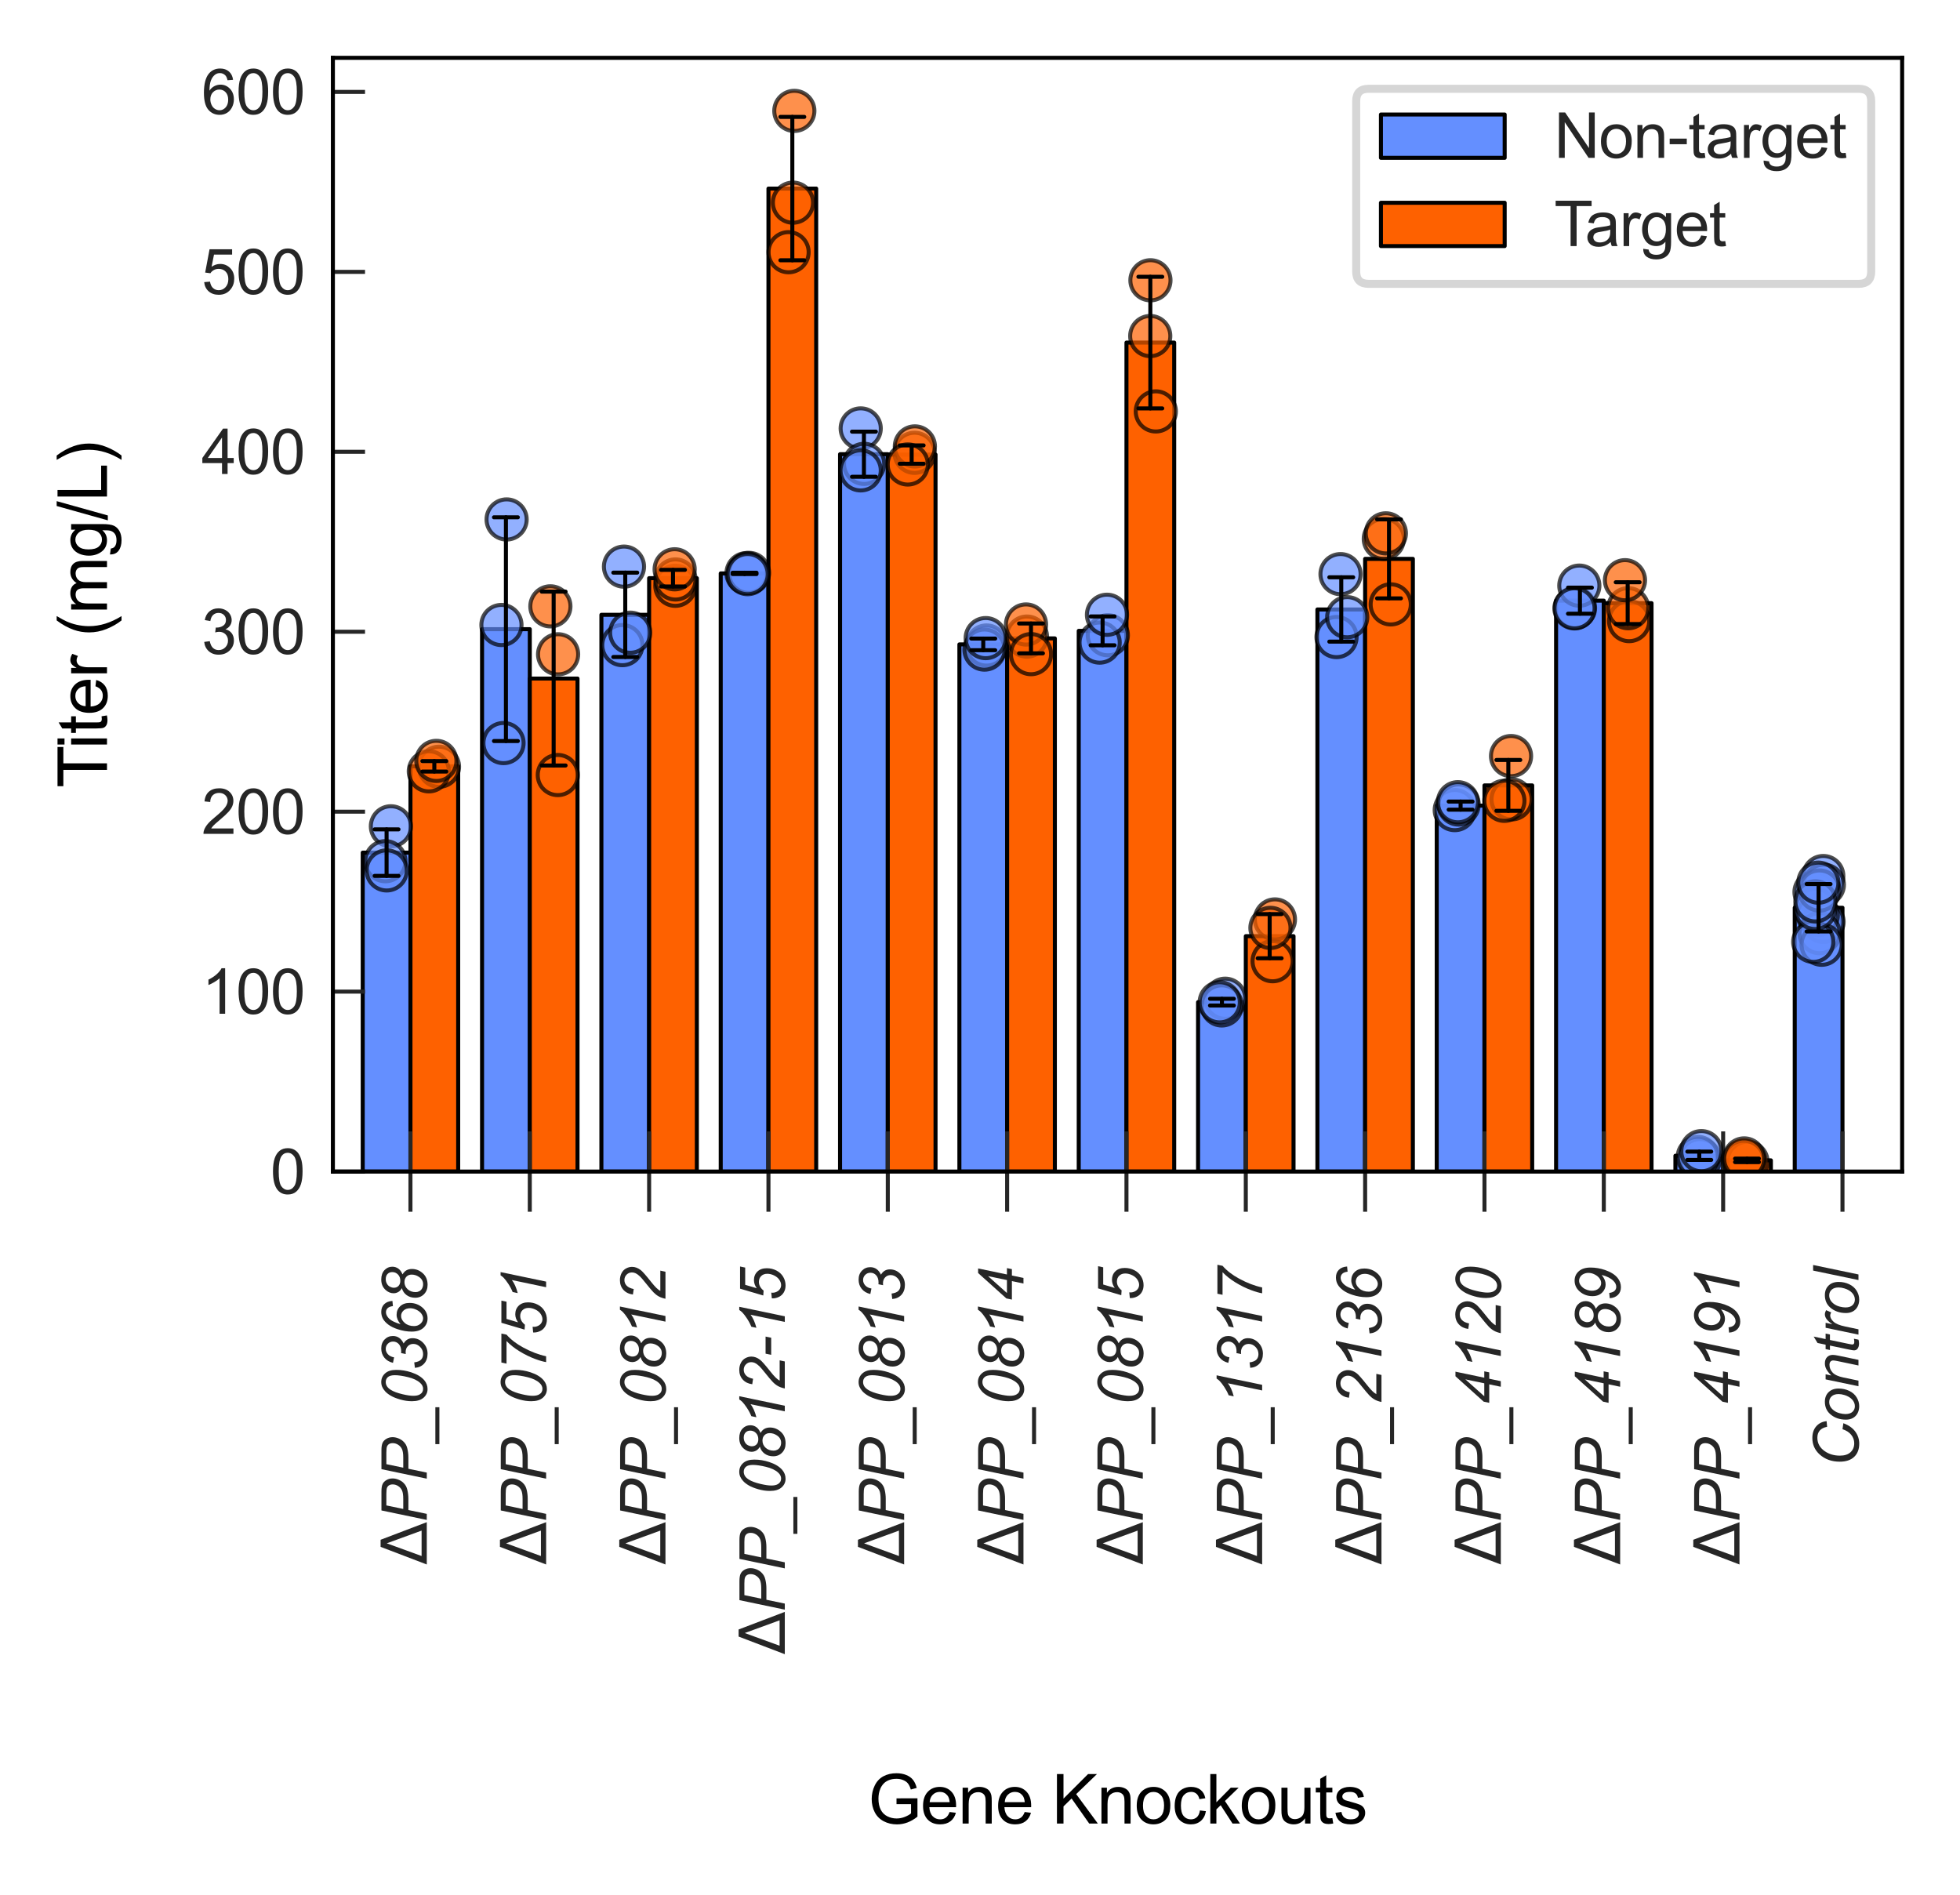 <?xml version="1.0" encoding="utf-8" standalone="no"?>
<!DOCTYPE svg PUBLIC "-//W3C//DTD SVG 1.1//EN"
  "http://www.w3.org/Graphics/SVG/1.1/DTD/svg11.dtd">
<svg xmlns:xlink="http://www.w3.org/1999/xlink" width="243.929pt" height="235.807pt" viewBox="0 0 243.929 235.807" xmlns="http://www.w3.org/2000/svg" version="1.1">
 <defs>
  <style type="text/css">*{stroke-linejoin: round; stroke-linecap: butt}</style>
 </defs>
 <g id="figure_1">
  <g id="patch_1">
   <path d="M 0 235.807 
L 243.929 235.807 
L 243.929 0 
L 0 0 
z
" style="fill: #ffffff"/>
  </g>
  <g id="axes_1">
   <g id="patch_2">
    <path d="M 41.429 145.8 
L 236.729 145.8 
L 236.729 7.2 
L 41.429 7.2 
z
" style="fill: #ffffff"/>
   </g>
   <g id="patch_3">
    <path d="M 45.142 145.8 
L 51.082 145.8 
L 51.082 106.109 
L 45.142 106.109 
z
" clip-path="url(#p0893d93258)" style="fill: #648fff; stroke: #000000; stroke-width: 0.5; stroke-linejoin: miter"/>
   </g>
   <g id="patch_4">
    <path d="M 59.993 145.8 
L 65.934 145.8 
L 65.934 78.299 
L 59.993 78.299 
z
" clip-path="url(#p0893d93258)" style="fill: #648fff; stroke: #000000; stroke-width: 0.5; stroke-linejoin: miter"/>
   </g>
   <g id="patch_5">
    <path d="M 74.845 145.8 
L 80.786 145.8 
L 80.786 76.512 
L 74.845 76.512 
z
" clip-path="url(#p0893d93258)" style="fill: #648fff; stroke: #000000; stroke-width: 0.5; stroke-linejoin: miter"/>
   </g>
   <g id="patch_6">
    <path d="M 89.697 145.8 
L 95.637 145.8 
L 95.637 71.358 
L 89.697 71.358 
z
" clip-path="url(#p0893d93258)" style="fill: #648fff; stroke: #000000; stroke-width: 0.5; stroke-linejoin: miter"/>
   </g>
   <g id="patch_7">
    <path d="M 104.548 145.8 
L 110.489 145.8 
L 110.489 56.526 
L 104.548 56.526 
z
" clip-path="url(#p0893d93258)" style="fill: #648fff; stroke: #000000; stroke-width: 0.5; stroke-linejoin: miter"/>
   </g>
   <g id="patch_8">
    <path d="M 119.4 145.8 
L 125.341 145.8 
L 125.341 80.195 
L 119.4 80.195 
z
" clip-path="url(#p0893d93258)" style="fill: #648fff; stroke: #000000; stroke-width: 0.5; stroke-linejoin: miter"/>
   </g>
   <g id="patch_9">
    <path d="M 134.252 145.8 
L 140.193 145.8 
L 140.193 78.509 
L 134.252 78.509 
z
" clip-path="url(#p0893d93258)" style="fill: #648fff; stroke: #000000; stroke-width: 0.5; stroke-linejoin: miter"/>
   </g>
   <g id="patch_10">
    <path d="M 149.104 145.8 
L 155.044 145.8 
L 155.044 124.716 
L 149.104 124.716 
z
" clip-path="url(#p0893d93258)" style="fill: #648fff; stroke: #000000; stroke-width: 0.5; stroke-linejoin: miter"/>
   </g>
   <g id="patch_11">
    <path d="M 163.955 145.8 
L 169.896 145.8 
L 169.896 75.847 
L 163.955 75.847 
z
" clip-path="url(#p0893d93258)" style="fill: #648fff; stroke: #000000; stroke-width: 0.5; stroke-linejoin: miter"/>
   </g>
   <g id="patch_12">
    <path d="M 178.807 145.8 
L 184.748 145.8 
L 184.748 100.257 
L 178.807 100.257 
z
" clip-path="url(#p0893d93258)" style="fill: #648fff; stroke: #000000; stroke-width: 0.5; stroke-linejoin: miter"/>
   </g>
   <g id="patch_13">
    <path d="M 193.659 145.8 
L 199.599 145.8 
L 199.599 74.752 
L 193.659 74.752 
z
" clip-path="url(#p0893d93258)" style="fill: #648fff; stroke: #000000; stroke-width: 0.5; stroke-linejoin: miter"/>
   </g>
   <g id="patch_14">
    <path d="M 208.51 145.8 
L 214.451 145.8 
L 214.451 143.832 
L 208.51 143.832 
z
" clip-path="url(#p0893d93258)" style="fill: #648fff; stroke: #000000; stroke-width: 0.5; stroke-linejoin: miter"/>
   </g>
   <g id="patch_15">
    <path d="M 223.362 145.8 
L 229.303 145.8 
L 229.303 112.968 
L 223.362 112.968 
z
" clip-path="url(#p0893d93258)" style="fill: #648fff; stroke: #000000; stroke-width: 0.5; stroke-linejoin: miter"/>
   </g>
   <g id="patch_16">
    <path d="M 51.082 145.8 
L 57.023 145.8 
L 57.023 95.368 
L 51.082 95.368 
z
" clip-path="url(#p0893d93258)" style="fill: #fe6100; stroke: #000000; stroke-width: 0.5; stroke-linejoin: miter"/>
   </g>
   <g id="patch_17">
    <path d="M 65.934 145.8 
L 71.875 145.8 
L 71.875 84.445 
L 65.934 84.445 
z
" clip-path="url(#p0893d93258)" style="fill: #fe6100; stroke: #000000; stroke-width: 0.5; stroke-linejoin: miter"/>
   </g>
   <g id="patch_18">
    <path d="M 80.786 145.8 
L 86.726 145.8 
L 86.726 71.954 
L 80.786 71.954 
z
" clip-path="url(#p0893d93258)" style="fill: #fe6100; stroke: #000000; stroke-width: 0.5; stroke-linejoin: miter"/>
   </g>
   <g id="patch_19">
    <path d="M 95.637 145.8 
L 101.578 145.8 
L 101.578 23.469 
L 95.637 23.469 
z
" clip-path="url(#p0893d93258)" style="fill: #fe6100; stroke: #000000; stroke-width: 0.5; stroke-linejoin: miter"/>
   </g>
   <g id="patch_20">
    <path d="M 110.489 145.8 
L 116.43 145.8 
L 116.43 56.57 
L 110.489 56.57 
z
" clip-path="url(#p0893d93258)" style="fill: #fe6100; stroke: #000000; stroke-width: 0.5; stroke-linejoin: miter"/>
   </g>
   <g id="patch_21">
    <path d="M 125.341 145.8 
L 131.281 145.8 
L 131.281 79.449 
L 125.341 79.449 
z
" clip-path="url(#p0893d93258)" style="fill: #fe6100; stroke: #000000; stroke-width: 0.5; stroke-linejoin: miter"/>
   </g>
   <g id="patch_22">
    <path d="M 140.193 145.8 
L 146.133 145.8 
L 146.133 42.634 
L 140.193 42.634 
z
" clip-path="url(#p0893d93258)" style="fill: #fe6100; stroke: #000000; stroke-width: 0.5; stroke-linejoin: miter"/>
   </g>
   <g id="patch_23">
    <path d="M 155.044 145.8 
L 160.985 145.8 
L 160.985 116.506 
L 155.044 116.506 
z
" clip-path="url(#p0893d93258)" style="fill: #fe6100; stroke: #000000; stroke-width: 0.5; stroke-linejoin: miter"/>
   </g>
   <g id="patch_24">
    <path d="M 169.896 145.8 
L 175.837 145.8 
L 175.837 69.55 
L 169.896 69.55 
z
" clip-path="url(#p0893d93258)" style="fill: #fe6100; stroke: #000000; stroke-width: 0.5; stroke-linejoin: miter"/>
   </g>
   <g id="patch_25">
    <path d="M 184.748 145.8 
L 190.688 145.8 
L 190.688 97.744 
L 184.748 97.744 
z
" clip-path="url(#p0893d93258)" style="fill: #fe6100; stroke: #000000; stroke-width: 0.5; stroke-linejoin: miter"/>
   </g>
   <g id="patch_26">
    <path d="M 199.599 145.8 
L 205.54 145.8 
L 205.54 75.063 
L 199.599 75.063 
z
" clip-path="url(#p0893d93258)" style="fill: #fe6100; stroke: #000000; stroke-width: 0.5; stroke-linejoin: miter"/>
   </g>
   <g id="patch_27">
    <path d="M 214.451 145.8 
L 220.392 145.8 
L 220.392 144.405 
L 214.451 144.405 
z
" clip-path="url(#p0893d93258)" style="fill: #fe6100; stroke: #000000; stroke-width: 0.5; stroke-linejoin: miter"/>
   </g>
   <g id="patch_28">
    <path d="M 0 0 
z
" clip-path="url(#p0893d93258)" style="fill: #fe6100; stroke: #000000; stroke-width: 0.5; stroke-linejoin: miter"/>
   </g>
   <g id="PathCollection_1"/>
   <g id="PathCollection_2"/>
   <g id="matplotlib.axis_1">
    <g id="xtick_1">
     <g id="line2d_1">
      <defs>
       <path id="m0df266f125" d="M 0 5 
L 0 -5 
" style="stroke: #262626; stroke-width: 0.5"/>
      </defs>
      <g>
       <use xlink:href="#m0df266f125" x="51.082" y="145.8" style="fill: #262626; stroke: #262626; stroke-width: 0.5"/>
      </g>
     </g>
     <g id="text_1">
      <!-- $\Delta$PP_0368 -->
      <g style="fill: #262626" transform="translate(53.123 194.76) rotate(-90) scale(0.077 -0.077)">
       <defs>
        <path id="DejaVuSans-394" d="M 2188 4044 
L 906 525 
L 3472 525 
L 2188 4044 
z
M 50 0 
L 1831 4666 
L 2547 4666 
L 4325 0 
L 50 0 
z
" transform="scale(0.016)"/>
        <path id="Arial-ItalicMT-50" d="M 275 0 
L 1234 4581 
L 3147 4581 
Q 3644 4581 3892 4467 
Q 4141 4353 4303 4076 
Q 4466 3800 4466 3456 
Q 4466 3172 4350 2878 
Q 4234 2584 4057 2393 
Q 3881 2203 3700 2106 
Q 3519 2009 3313 1963 
Q 2872 1859 2422 1859 
L 1275 1859 
L 888 0 
L 275 0 
z
M 1384 2378 
L 2394 2378 
Q 2981 2378 3256 2504 
Q 3531 2631 3697 2890 
Q 3863 3150 3863 3441 
Q 3863 3666 3775 3808 
Q 3688 3950 3528 4017 
Q 3369 4084 2916 4084 
L 1741 4084 
L 1384 2378 
z
" transform="scale(0.016)"/>
        <path id="Arial-ItalicMT-5f" d="M -406 -1272 
L -406 -866 
L 3322 -866 
L 3322 -1272 
L -406 -1272 
z
" transform="scale(0.016)"/>
        <path id="Arial-ItalicMT-30" d="M 453 1503 
Q 453 2084 626 2684 
Q 800 3284 1012 3643 
Q 1225 4003 1453 4206 
Q 1681 4409 1901 4504 
Q 2122 4600 2391 4600 
Q 2916 4600 3267 4209 
Q 3619 3819 3619 3081 
Q 3619 2322 3375 1578 
Q 3088 697 2575 256 
Q 2181 -78 1678 -78 
Q 1163 -78 808 326 
Q 453 731 453 1503 
z
M 1000 1359 
Q 1000 938 1141 700 
Q 1331 372 1706 372 
Q 2034 372 2303 669 
Q 2691 1088 2886 1895 
Q 3081 2703 3081 3216 
Q 3081 3709 2892 3928 
Q 2703 4147 2394 4147 
Q 2169 4147 1973 4031 
Q 1778 3916 1600 3634 
Q 1347 3238 1159 2447 
Q 1000 1772 1000 1359 
z
" transform="scale(0.016)"/>
        <path id="Arial-ItalicMT-33" d="M 350 1200 
L 900 1269 
Q 963 788 1177 580 
Q 1391 372 1738 372 
Q 2156 372 2461 672 
Q 2766 972 2766 1359 
Q 2766 1697 2537 1917 
Q 2309 2138 1925 2138 
Q 1881 2138 1744 2125 
L 1841 2597 
Q 1922 2584 1997 2584 
Q 2481 2584 2742 2820 
Q 3003 3056 3003 3400 
Q 3003 3716 2789 3931 
Q 2575 4147 2266 4147 
Q 1963 4147 1720 3926 
Q 1478 3706 1409 3303 
L 853 3416 
Q 991 3981 1381 4290 
Q 1772 4600 2306 4600 
Q 2869 4600 3217 4259 
Q 3566 3919 3566 3422 
Q 3566 3059 3377 2789 
Q 3188 2519 2809 2341 
Q 3078 2181 3211 1956 
Q 3344 1731 3344 1441 
Q 3344 825 2883 373 
Q 2422 -78 1781 -78 
Q 1159 -78 776 270 
Q 394 619 350 1200 
z
" transform="scale(0.016)"/>
        <path id="Arial-ItalicMT-36" d="M 1288 2656 
Q 1525 2853 1761 2951 
Q 1997 3050 2228 3050 
Q 2750 3050 3090 2694 
Q 3431 2338 3431 1734 
Q 3431 956 2925 400 
Q 2488 -78 1863 -78 
Q 1294 -78 914 339 
Q 534 756 534 1528 
Q 534 2219 778 2956 
Q 966 3522 1242 3889 
Q 1519 4256 1830 4428 
Q 2141 4600 2531 4600 
Q 3000 4600 3297 4308 
Q 3594 4016 3634 3472 
L 3109 3422 
Q 3066 3794 2898 3959 
Q 2731 4125 2491 4125 
Q 2238 4125 1981 3928 
Q 1725 3731 1540 3345 
Q 1356 2959 1288 2656 
z
M 1091 1288 
Q 1091 900 1331 636 
Q 1572 372 1875 372 
Q 2088 372 2325 533 
Q 2563 694 2728 1022 
Q 2894 1350 2894 1675 
Q 2894 2094 2664 2345 
Q 2434 2597 2109 2597 
Q 1734 2597 1412 2230 
Q 1091 1863 1091 1288 
z
" transform="scale(0.016)"/>
        <path id="Arial-ItalicMT-38" d="M 1444 2519 
Q 1188 2659 1059 2879 
Q 931 3100 931 3353 
Q 931 3769 1231 4122 
Q 1631 4600 2316 4600 
Q 2919 4600 3266 4276 
Q 3613 3953 3613 3484 
Q 3613 3150 3425 2881 
Q 3238 2613 2838 2453 
Q 3113 2281 3231 2088 
Q 3384 1834 3384 1497 
Q 3384 881 2948 400 
Q 2513 -81 1788 -81 
Q 1209 -81 843 275 
Q 478 631 478 1166 
Q 478 1669 737 2030 
Q 997 2391 1444 2519 
z
M 1488 3328 
Q 1488 3034 1677 2854 
Q 1866 2675 2197 2675 
Q 2584 2675 2826 2911 
Q 3069 3147 3069 3491 
Q 3069 3781 2880 3964 
Q 2691 4147 2359 4147 
Q 2109 4147 1900 4031 
Q 1691 3916 1589 3717 
Q 1488 3519 1488 3328 
z
M 1047 1119 
Q 1047 928 1139 753 
Q 1231 578 1418 475 
Q 1606 372 1847 372 
Q 2306 372 2591 803 
Q 2816 1141 2816 1531 
Q 2816 1850 2608 2053 
Q 2400 2256 2063 2256 
Q 1638 2256 1342 1940 
Q 1047 1625 1047 1119 
z
" transform="scale(0.016)"/>
       </defs>
       <use xlink:href="#DejaVuSans-394" transform="translate(0 0.094)"/>
       <use xlink:href="#Arial-ItalicMT-50" transform="translate(68.408 0.094)"/>
       <use xlink:href="#Arial-ItalicMT-50" transform="translate(135.107 0.094)"/>
       <use xlink:href="#Arial-ItalicMT-5f" transform="translate(201.807 0.094)"/>
       <use xlink:href="#Arial-ItalicMT-30" transform="translate(257.422 0.094)"/>
       <use xlink:href="#Arial-ItalicMT-33" transform="translate(313.037 0.094)"/>
       <use xlink:href="#Arial-ItalicMT-36" transform="translate(368.652 0.094)"/>
       <use xlink:href="#Arial-ItalicMT-38" transform="translate(424.268 0.094)"/>
      </g>
     </g>
    </g>
    <g id="xtick_2">
     <g id="line2d_2">
      <g>
       <use xlink:href="#m0df266f125" x="65.934" y="145.8" style="fill: #262626; stroke: #262626; stroke-width: 0.5"/>
      </g>
     </g>
     <g id="text_2">
      <!-- $\Delta$PP_0751 -->
      <g style="fill: #262626" transform="translate(67.974 194.76) rotate(-90) scale(0.077 -0.077)">
       <defs>
        <path id="Arial-ItalicMT-37" d="M 928 0 
Q 1003 463 1247 1113 
Q 1538 1897 2009 2670 
Q 2481 3444 3059 4000 
L 775 4000 
L 884 4519 
L 3809 4519 
L 3703 4000 
Q 2959 3347 2403 2316 
Q 1756 1125 1519 0 
L 928 0 
z
" transform="scale(0.016)"/>
        <path id="Arial-ItalicMT-35" d="M 447 1309 
L 1022 1366 
Q 1016 1244 1016 1219 
Q 1016 1013 1120 803 
Q 1225 594 1404 483 
Q 1584 372 1784 372 
Q 2047 372 2319 553 
Q 2591 734 2759 1081 
Q 2928 1428 2928 1769 
Q 2928 2153 2701 2384 
Q 2475 2616 2106 2616 
Q 1859 2616 1639 2497 
Q 1419 2378 1228 2141 
L 734 2175 
L 1425 4519 
L 3663 4519 
L 3553 4000 
L 1813 4000 
L 1469 2834 
Q 1663 2975 1867 3045 
Q 2072 3116 2288 3116 
Q 2813 3116 3150 2769 
Q 3488 2422 3488 1819 
Q 3488 1291 3256 845 
Q 3025 400 2620 161 
Q 2216 -78 1747 -78 
Q 1353 -78 1050 100 
Q 747 278 595 590 
Q 444 903 444 1216 
Q 444 1247 447 1309 
z
" transform="scale(0.016)"/>
        <path id="Arial-ItalicMT-31" d="M 1541 0 
L 2266 3459 
Q 1797 3091 947 2869 
L 1053 3381 
Q 1475 3550 1886 3822 
Q 2297 4094 2503 4297 
Q 2628 4422 2741 4600 
L 3069 4600 
L 2109 0 
L 1541 0 
z
" transform="scale(0.016)"/>
       </defs>
       <use xlink:href="#DejaVuSans-394" transform="translate(0 0.094)"/>
       <use xlink:href="#Arial-ItalicMT-50" transform="translate(68.408 0.094)"/>
       <use xlink:href="#Arial-ItalicMT-50" transform="translate(135.107 0.094)"/>
       <use xlink:href="#Arial-ItalicMT-5f" transform="translate(201.807 0.094)"/>
       <use xlink:href="#Arial-ItalicMT-30" transform="translate(257.422 0.094)"/>
       <use xlink:href="#Arial-ItalicMT-37" transform="translate(313.037 0.094)"/>
       <use xlink:href="#Arial-ItalicMT-35" transform="translate(368.652 0.094)"/>
       <use xlink:href="#Arial-ItalicMT-31" transform="translate(424.268 0.094)"/>
      </g>
     </g>
    </g>
    <g id="xtick_3">
     <g id="line2d_3">
      <g>
       <use xlink:href="#m0df266f125" x="80.786" y="145.8" style="fill: #262626; stroke: #262626; stroke-width: 0.5"/>
      </g>
     </g>
     <g id="text_3">
      <!-- $\Delta$PP_0812 -->
      <g style="fill: #262626" transform="translate(82.826 194.76) rotate(-90) scale(0.077 -0.077)">
       <defs>
        <path id="Arial-ItalicMT-32" d="M 375 0 
Q 463 409 617 686 
Q 772 963 1028 1211 
Q 1284 1459 2016 2044 
Q 2459 2397 2622 2566 
Q 2856 2809 2963 3044 
Q 3034 3203 3034 3391 
Q 3034 3706 2811 3926 
Q 2588 4147 2263 4147 
Q 1941 4147 1700 3923 
Q 1459 3700 1356 3206 
L 803 3288 
Q 884 3897 1276 4248 
Q 1669 4600 2253 4600 
Q 2644 4600 2961 4437 
Q 3278 4275 3437 3981 
Q 3597 3688 3597 3375 
Q 3597 2919 3272 2497 
Q 3072 2234 2097 1463 
Q 1678 1131 1473 918 
Q 1269 706 1166 519 
L 3216 519 
L 3106 0 
L 375 0 
z
" transform="scale(0.016)"/>
       </defs>
       <use xlink:href="#DejaVuSans-394" transform="translate(0 0.094)"/>
       <use xlink:href="#Arial-ItalicMT-50" transform="translate(68.408 0.094)"/>
       <use xlink:href="#Arial-ItalicMT-50" transform="translate(135.107 0.094)"/>
       <use xlink:href="#Arial-ItalicMT-5f" transform="translate(201.807 0.094)"/>
       <use xlink:href="#Arial-ItalicMT-30" transform="translate(257.422 0.094)"/>
       <use xlink:href="#Arial-ItalicMT-38" transform="translate(313.037 0.094)"/>
       <use xlink:href="#Arial-ItalicMT-31" transform="translate(368.652 0.094)"/>
       <use xlink:href="#Arial-ItalicMT-32" transform="translate(424.268 0.094)"/>
      </g>
     </g>
    </g>
    <g id="xtick_4">
     <g id="line2d_4">
      <g>
       <use xlink:href="#m0df266f125" x="95.637" y="145.8" style="fill: #262626; stroke: #262626; stroke-width: 0.5"/>
      </g>
     </g>
     <g id="text_4">
      <!-- $\Delta$PP_0812-15 -->
      <g style="fill: #262626" transform="translate(97.678 205.925) rotate(-90) scale(0.077 -0.077)">
       <defs>
        <path id="Arial-ItalicMT-2d" d="M 297 1375 
L 416 1941 
L 2141 1941 
L 2025 1375 
L 297 1375 
z
" transform="scale(0.016)"/>
       </defs>
       <use xlink:href="#DejaVuSans-394" transform="translate(0 0.094)"/>
       <use xlink:href="#Arial-ItalicMT-50" transform="translate(68.408 0.094)"/>
       <use xlink:href="#Arial-ItalicMT-50" transform="translate(135.107 0.094)"/>
       <use xlink:href="#Arial-ItalicMT-5f" transform="translate(201.807 0.094)"/>
       <use xlink:href="#Arial-ItalicMT-30" transform="translate(257.422 0.094)"/>
       <use xlink:href="#Arial-ItalicMT-38" transform="translate(313.037 0.094)"/>
       <use xlink:href="#Arial-ItalicMT-31" transform="translate(368.652 0.094)"/>
       <use xlink:href="#Arial-ItalicMT-32" transform="translate(424.268 0.094)"/>
       <use xlink:href="#Arial-ItalicMT-2d" transform="translate(479.883 0.094)"/>
       <use xlink:href="#Arial-ItalicMT-31" transform="translate(513.184 0.094)"/>
       <use xlink:href="#Arial-ItalicMT-35" transform="translate(568.799 0.094)"/>
      </g>
     </g>
    </g>
    <g id="xtick_5">
     <g id="line2d_5">
      <g>
       <use xlink:href="#m0df266f125" x="110.489" y="145.8" style="fill: #262626; stroke: #262626; stroke-width: 0.5"/>
      </g>
     </g>
     <g id="text_5">
      <!-- $\Delta$PP_0813 -->
      <g style="fill: #262626" transform="translate(112.53 194.76) rotate(-90) scale(0.077 -0.077)">
       <use xlink:href="#DejaVuSans-394" transform="translate(0 0.094)"/>
       <use xlink:href="#Arial-ItalicMT-50" transform="translate(68.408 0.094)"/>
       <use xlink:href="#Arial-ItalicMT-50" transform="translate(135.107 0.094)"/>
       <use xlink:href="#Arial-ItalicMT-5f" transform="translate(201.807 0.094)"/>
       <use xlink:href="#Arial-ItalicMT-30" transform="translate(257.422 0.094)"/>
       <use xlink:href="#Arial-ItalicMT-38" transform="translate(313.037 0.094)"/>
       <use xlink:href="#Arial-ItalicMT-31" transform="translate(368.652 0.094)"/>
       <use xlink:href="#Arial-ItalicMT-33" transform="translate(424.268 0.094)"/>
      </g>
     </g>
    </g>
    <g id="xtick_6">
     <g id="line2d_6">
      <g>
       <use xlink:href="#m0df266f125" x="125.341" y="145.8" style="fill: #262626; stroke: #262626; stroke-width: 0.5"/>
      </g>
     </g>
     <g id="text_6">
      <!-- $\Delta$PP_0814 -->
      <g style="fill: #262626" transform="translate(127.381 194.76) rotate(-90) scale(0.077 -0.077)">
       <defs>
        <path id="Arial-ItalicMT-34" d="M 1913 0 
L 2159 1169 
L 291 1169 
L 409 1728 
L 2975 4581 
L 3438 4581 
L 2828 1669 
L 3472 1669 
L 3369 1169 
L 2725 1169 
L 2478 0 
L 1913 0 
z
M 2263 1669 
L 2663 3581 
L 956 1669 
L 2263 1669 
z
" transform="scale(0.016)"/>
       </defs>
       <use xlink:href="#DejaVuSans-394" transform="translate(0 0.094)"/>
       <use xlink:href="#Arial-ItalicMT-50" transform="translate(68.408 0.094)"/>
       <use xlink:href="#Arial-ItalicMT-50" transform="translate(135.107 0.094)"/>
       <use xlink:href="#Arial-ItalicMT-5f" transform="translate(201.807 0.094)"/>
       <use xlink:href="#Arial-ItalicMT-30" transform="translate(257.422 0.094)"/>
       <use xlink:href="#Arial-ItalicMT-38" transform="translate(313.037 0.094)"/>
       <use xlink:href="#Arial-ItalicMT-31" transform="translate(368.652 0.094)"/>
       <use xlink:href="#Arial-ItalicMT-34" transform="translate(424.268 0.094)"/>
      </g>
     </g>
    </g>
    <g id="xtick_7">
     <g id="line2d_7">
      <g>
       <use xlink:href="#m0df266f125" x="140.193" y="145.8" style="fill: #262626; stroke: #262626; stroke-width: 0.5"/>
      </g>
     </g>
     <g id="text_7">
      <!-- $\Delta$PP_0815 -->
      <g style="fill: #262626" transform="translate(142.233 194.76) rotate(-90) scale(0.077 -0.077)">
       <use xlink:href="#DejaVuSans-394" transform="translate(0 0.094)"/>
       <use xlink:href="#Arial-ItalicMT-50" transform="translate(68.408 0.094)"/>
       <use xlink:href="#Arial-ItalicMT-50" transform="translate(135.107 0.094)"/>
       <use xlink:href="#Arial-ItalicMT-5f" transform="translate(201.807 0.094)"/>
       <use xlink:href="#Arial-ItalicMT-30" transform="translate(257.422 0.094)"/>
       <use xlink:href="#Arial-ItalicMT-38" transform="translate(313.037 0.094)"/>
       <use xlink:href="#Arial-ItalicMT-31" transform="translate(368.652 0.094)"/>
       <use xlink:href="#Arial-ItalicMT-35" transform="translate(424.268 0.094)"/>
      </g>
     </g>
    </g>
    <g id="xtick_8">
     <g id="line2d_8">
      <g>
       <use xlink:href="#m0df266f125" x="155.044" y="145.8" style="fill: #262626; stroke: #262626; stroke-width: 0.5"/>
      </g>
     </g>
     <g id="text_8">
      <!-- $\Delta$PP_1317 -->
      <g style="fill: #262626" transform="translate(157.085 194.76) rotate(-90) scale(0.077 -0.077)">
       <use xlink:href="#DejaVuSans-394" transform="translate(0 0.094)"/>
       <use xlink:href="#Arial-ItalicMT-50" transform="translate(68.408 0.094)"/>
       <use xlink:href="#Arial-ItalicMT-50" transform="translate(135.107 0.094)"/>
       <use xlink:href="#Arial-ItalicMT-5f" transform="translate(201.807 0.094)"/>
       <use xlink:href="#Arial-ItalicMT-31" transform="translate(257.422 0.094)"/>
       <use xlink:href="#Arial-ItalicMT-33" transform="translate(313.037 0.094)"/>
       <use xlink:href="#Arial-ItalicMT-31" transform="translate(368.652 0.094)"/>
       <use xlink:href="#Arial-ItalicMT-37" transform="translate(424.268 0.094)"/>
      </g>
     </g>
    </g>
    <g id="xtick_9">
     <g id="line2d_9">
      <g>
       <use xlink:href="#m0df266f125" x="169.896" y="145.8" style="fill: #262626; stroke: #262626; stroke-width: 0.5"/>
      </g>
     </g>
     <g id="text_9">
      <!-- $\Delta$PP_2136 -->
      <g style="fill: #262626" transform="translate(171.936 194.76) rotate(-90) scale(0.077 -0.077)">
       <use xlink:href="#DejaVuSans-394" transform="translate(0 0.094)"/>
       <use xlink:href="#Arial-ItalicMT-50" transform="translate(68.408 0.094)"/>
       <use xlink:href="#Arial-ItalicMT-50" transform="translate(135.107 0.094)"/>
       <use xlink:href="#Arial-ItalicMT-5f" transform="translate(201.807 0.094)"/>
       <use xlink:href="#Arial-ItalicMT-32" transform="translate(257.422 0.094)"/>
       <use xlink:href="#Arial-ItalicMT-31" transform="translate(313.037 0.094)"/>
       <use xlink:href="#Arial-ItalicMT-33" transform="translate(368.652 0.094)"/>
       <use xlink:href="#Arial-ItalicMT-36" transform="translate(424.268 0.094)"/>
      </g>
     </g>
    </g>
    <g id="xtick_10">
     <g id="line2d_10">
      <g>
       <use xlink:href="#m0df266f125" x="184.748" y="145.8" style="fill: #262626; stroke: #262626; stroke-width: 0.5"/>
      </g>
     </g>
     <g id="text_10">
      <!-- $\Delta$PP_4120 -->
      <g style="fill: #262626" transform="translate(186.788 194.76) rotate(-90) scale(0.077 -0.077)">
       <use xlink:href="#DejaVuSans-394" transform="translate(0 0.094)"/>
       <use xlink:href="#Arial-ItalicMT-50" transform="translate(68.408 0.094)"/>
       <use xlink:href="#Arial-ItalicMT-50" transform="translate(135.107 0.094)"/>
       <use xlink:href="#Arial-ItalicMT-5f" transform="translate(201.807 0.094)"/>
       <use xlink:href="#Arial-ItalicMT-34" transform="translate(257.422 0.094)"/>
       <use xlink:href="#Arial-ItalicMT-31" transform="translate(313.037 0.094)"/>
       <use xlink:href="#Arial-ItalicMT-32" transform="translate(368.652 0.094)"/>
       <use xlink:href="#Arial-ItalicMT-30" transform="translate(424.268 0.094)"/>
      </g>
     </g>
    </g>
    <g id="xtick_11">
     <g id="line2d_11">
      <g>
       <use xlink:href="#m0df266f125" x="199.599" y="145.8" style="fill: #262626; stroke: #262626; stroke-width: 0.5"/>
      </g>
     </g>
     <g id="text_11">
      <!-- $\Delta$PP_4189 -->
      <g style="fill: #262626" transform="translate(201.64 194.76) rotate(-90) scale(0.077 -0.077)">
       <defs>
        <path id="Arial-ItalicMT-39" d="M 431 1050 
L 963 1103 
Q 1016 719 1181 556 
Q 1347 394 1575 394 
Q 1900 394 2178 675 
Q 2588 1088 2781 1859 
Q 2497 1647 2276 1556 
Q 2056 1466 1825 1466 
Q 1406 1466 1075 1747 
Q 638 2113 638 2797 
Q 638 3572 1144 4125 
Q 1578 4600 2209 4600 
Q 2778 4600 3153 4179 
Q 3528 3759 3528 2991 
Q 3528 2244 3278 1516 
Q 2981 659 2475 253 
Q 2063 -78 1547 -78 
Q 1072 -78 770 217 
Q 469 513 431 1050 
z
M 1184 2863 
Q 1184 2431 1414 2175 
Q 1644 1919 1959 1919 
Q 2194 1919 2425 2078 
Q 2656 2238 2822 2555 
Q 2988 2872 2988 3206 
Q 2988 3469 2878 3694 
Q 2769 3919 2580 4033 
Q 2391 4147 2197 4147 
Q 2009 4147 1828 4047 
Q 1647 3947 1492 3753 
Q 1338 3559 1261 3307 
Q 1184 3056 1184 2863 
z
" transform="scale(0.016)"/>
       </defs>
       <use xlink:href="#DejaVuSans-394" transform="translate(0 0.094)"/>
       <use xlink:href="#Arial-ItalicMT-50" transform="translate(68.408 0.094)"/>
       <use xlink:href="#Arial-ItalicMT-50" transform="translate(135.107 0.094)"/>
       <use xlink:href="#Arial-ItalicMT-5f" transform="translate(201.807 0.094)"/>
       <use xlink:href="#Arial-ItalicMT-34" transform="translate(257.422 0.094)"/>
       <use xlink:href="#Arial-ItalicMT-31" transform="translate(313.037 0.094)"/>
       <use xlink:href="#Arial-ItalicMT-38" transform="translate(368.652 0.094)"/>
       <use xlink:href="#Arial-ItalicMT-39" transform="translate(424.268 0.094)"/>
      </g>
     </g>
    </g>
    <g id="xtick_12">
     <g id="line2d_12">
      <g>
       <use xlink:href="#m0df266f125" x="214.451" y="145.8" style="fill: #262626; stroke: #262626; stroke-width: 0.5"/>
      </g>
     </g>
     <g id="text_12">
      <!-- $\Delta$PP_4191 -->
      <g style="fill: #262626" transform="translate(216.492 194.76) rotate(-90) scale(0.077 -0.077)">
       <use xlink:href="#DejaVuSans-394" transform="translate(0 0.094)"/>
       <use xlink:href="#Arial-ItalicMT-50" transform="translate(68.408 0.094)"/>
       <use xlink:href="#Arial-ItalicMT-50" transform="translate(135.107 0.094)"/>
       <use xlink:href="#Arial-ItalicMT-5f" transform="translate(201.807 0.094)"/>
       <use xlink:href="#Arial-ItalicMT-34" transform="translate(257.422 0.094)"/>
       <use xlink:href="#Arial-ItalicMT-31" transform="translate(313.037 0.094)"/>
       <use xlink:href="#Arial-ItalicMT-39" transform="translate(368.652 0.094)"/>
       <use xlink:href="#Arial-ItalicMT-31" transform="translate(424.268 0.094)"/>
      </g>
     </g>
    </g>
    <g id="xtick_13">
     <g id="line2d_13">
      <g>
       <use xlink:href="#m0df266f125" x="229.303" y="145.8" style="fill: #262626; stroke: #262626; stroke-width: 0.5"/>
      </g>
     </g>
     <g id="text_13">
      <!-- Control -->
      <g style="fill: #262626" transform="translate(231.293 182.62) rotate(-90) scale(0.077 -0.077)">
       <defs>
        <path id="Arial-ItalicMT-43" d="M 3859 1613 
L 4466 1528 
Q 4178 734 3628 328 
Q 3078 -78 2394 -78 
Q 1559 -78 1070 431 
Q 581 941 581 1891 
Q 581 3128 1325 3938 
Q 1988 4659 2972 4659 
Q 3700 4659 4151 4268 
Q 4603 3878 4675 3219 
L 4103 3166 
Q 4013 3663 3730 3908 
Q 3447 4153 3000 4153 
Q 2159 4153 1641 3406 
Q 1191 2763 1191 1878 
Q 1191 1172 1537 800 
Q 1884 428 2441 428 
Q 2916 428 3300 737 
Q 3684 1047 3859 1613 
z
" transform="scale(0.016)"/>
        <path id="Arial-ItalicMT-6f" d="M 313 1259 
Q 313 2231 884 2869 
Q 1356 3394 2122 3394 
Q 2722 3394 3089 3019 
Q 3456 2644 3456 2006 
Q 3456 1434 3225 942 
Q 2994 450 2567 187 
Q 2141 -75 1669 -75 
Q 1281 -75 964 90 
Q 647 256 480 559 
Q 313 863 313 1259 
z
M 878 1316 
Q 878 847 1103 605 
Q 1328 363 1675 363 
Q 1856 363 2034 436 
Q 2213 509 2366 659 
Q 2519 809 2626 1001 
Q 2734 1194 2800 1416 
Q 2897 1725 2897 2009 
Q 2897 2459 2670 2707 
Q 2444 2956 2100 2956 
Q 1834 2956 1615 2829 
Q 1397 2703 1220 2459 
Q 1044 2216 961 1892 
Q 878 1569 878 1316 
z
" transform="scale(0.016)"/>
        <path id="Arial-ItalicMT-6e" d="M 213 0 
L 906 3319 
L 1419 3319 
L 1297 2741 
Q 1631 3081 1922 3237 
Q 2213 3394 2516 3394 
Q 2919 3394 3148 3175 
Q 3378 2956 3378 2591 
Q 3378 2406 3297 2009 
L 2875 0 
L 2309 0 
L 2750 2103 
Q 2816 2409 2816 2556 
Q 2816 2722 2702 2825 
Q 2588 2928 2372 2928 
Q 1938 2928 1598 2615 
Q 1259 2303 1100 1544 
L 778 0 
L 213 0 
z
" transform="scale(0.016)"/>
        <path id="Arial-ItalicMT-74" d="M 1534 459 
L 1441 -3 
Q 1238 -56 1047 -56 
Q 709 -56 509 109 
Q 359 234 359 450 
Q 359 559 441 953 
L 844 2881 
L 397 2881 
L 488 3319 
L 934 3319 
L 1106 4134 
L 1753 4525 
L 1500 3319 
L 2056 3319 
L 1963 2881 
L 1409 2881 
L 1025 1047 
Q 953 697 953 628 
Q 953 528 1011 475 
Q 1069 422 1200 422 
Q 1388 422 1534 459 
z
" transform="scale(0.016)"/>
        <path id="Arial-ItalicMT-72" d="M 213 0 
L 906 3319 
L 1406 3319 
L 1266 2641 
Q 1522 3025 1767 3209 
Q 2013 3394 2269 3394 
Q 2438 3394 2684 3272 
L 2453 2747 
Q 2306 2853 2131 2853 
Q 1834 2853 1521 2522 
Q 1209 2191 1031 1331 
L 750 0 
L 213 0 
z
" transform="scale(0.016)"/>
        <path id="Arial-ItalicMT-6c" d="M 169 0 
L 1125 4581 
L 1691 4581 
L 734 0 
L 169 0 
z
" transform="scale(0.016)"/>
       </defs>
       <use xlink:href="#Arial-ItalicMT-43"/>
       <use xlink:href="#Arial-ItalicMT-6f" x="72.217"/>
       <use xlink:href="#Arial-ItalicMT-6e" x="127.832"/>
       <use xlink:href="#Arial-ItalicMT-74" x="183.447"/>
       <use xlink:href="#Arial-ItalicMT-72" x="211.23"/>
       <use xlink:href="#Arial-ItalicMT-6f" x="244.531"/>
       <use xlink:href="#Arial-ItalicMT-6c" x="300.146"/>
      </g>
     </g>
    </g>
    <g id="text_14">
     <!-- Gene Knockouts -->
     <g transform="translate(108.028 226.938) scale(0.084 -0.084)">
      <defs>
       <path id="ArialMT-47" d="M 2638 1797 
L 2638 2334 
L 4578 2338 
L 4578 638 
Q 4131 281 3656 101 
Q 3181 -78 2681 -78 
Q 2006 -78 1454 211 
Q 903 500 622 1047 
Q 341 1594 341 2269 
Q 341 2938 620 3517 
Q 900 4097 1425 4378 
Q 1950 4659 2634 4659 
Q 3131 4659 3532 4498 
Q 3934 4338 4162 4050 
Q 4391 3763 4509 3300 
L 3963 3150 
Q 3859 3500 3706 3700 
Q 3553 3900 3268 4020 
Q 2984 4141 2638 4141 
Q 2222 4141 1919 4014 
Q 1616 3888 1430 3681 
Q 1244 3475 1141 3228 
Q 966 2803 966 2306 
Q 966 1694 1177 1281 
Q 1388 869 1791 669 
Q 2194 469 2647 469 
Q 3041 469 3416 620 
Q 3791 772 3984 944 
L 3984 1797 
L 2638 1797 
z
" transform="scale(0.016)"/>
       <path id="ArialMT-65" d="M 2694 1069 
L 3275 997 
Q 3138 488 2766 206 
Q 2394 -75 1816 -75 
Q 1088 -75 661 373 
Q 234 822 234 1631 
Q 234 2469 665 2931 
Q 1097 3394 1784 3394 
Q 2450 3394 2872 2941 
Q 3294 2488 3294 1666 
Q 3294 1616 3291 1516 
L 816 1516 
Q 847 969 1125 678 
Q 1403 388 1819 388 
Q 2128 388 2347 550 
Q 2566 713 2694 1069 
z
M 847 1978 
L 2700 1978 
Q 2663 2397 2488 2606 
Q 2219 2931 1791 2931 
Q 1403 2931 1139 2672 
Q 875 2413 847 1978 
z
" transform="scale(0.016)"/>
       <path id="ArialMT-6e" d="M 422 0 
L 422 3319 
L 928 3319 
L 928 2847 
Q 1294 3394 1984 3394 
Q 2284 3394 2536 3286 
Q 2788 3178 2913 3003 
Q 3038 2828 3088 2588 
Q 3119 2431 3119 2041 
L 3119 0 
L 2556 0 
L 2556 2019 
Q 2556 2363 2490 2533 
Q 2425 2703 2258 2804 
Q 2091 2906 1866 2906 
Q 1506 2906 1245 2678 
Q 984 2450 984 1813 
L 984 0 
L 422 0 
z
" transform="scale(0.016)"/>
       <path id="ArialMT-20" transform="scale(0.016)"/>
       <path id="ArialMT-4b" d="M 469 0 
L 469 4581 
L 1075 4581 
L 1075 2309 
L 3350 4581 
L 4172 4581 
L 2250 2725 
L 4256 0 
L 3456 0 
L 1825 2319 
L 1075 1588 
L 1075 0 
L 469 0 
z
" transform="scale(0.016)"/>
       <path id="ArialMT-6f" d="M 213 1659 
Q 213 2581 725 3025 
Q 1153 3394 1769 3394 
Q 2453 3394 2887 2945 
Q 3322 2497 3322 1706 
Q 3322 1066 3130 698 
Q 2938 331 2570 128 
Q 2203 -75 1769 -75 
Q 1072 -75 642 372 
Q 213 819 213 1659 
z
M 791 1659 
Q 791 1022 1069 705 
Q 1347 388 1769 388 
Q 2188 388 2466 706 
Q 2744 1025 2744 1678 
Q 2744 2294 2464 2611 
Q 2184 2928 1769 2928 
Q 1347 2928 1069 2612 
Q 791 2297 791 1659 
z
" transform="scale(0.016)"/>
       <path id="ArialMT-63" d="M 2588 1216 
L 3141 1144 
Q 3050 572 2676 248 
Q 2303 -75 1759 -75 
Q 1078 -75 664 370 
Q 250 816 250 1647 
Q 250 2184 428 2587 
Q 606 2991 970 3192 
Q 1334 3394 1763 3394 
Q 2303 3394 2647 3120 
Q 2991 2847 3088 2344 
L 2541 2259 
Q 2463 2594 2264 2762 
Q 2066 2931 1784 2931 
Q 1359 2931 1093 2626 
Q 828 2322 828 1663 
Q 828 994 1084 691 
Q 1341 388 1753 388 
Q 2084 388 2306 591 
Q 2528 794 2588 1216 
z
" transform="scale(0.016)"/>
       <path id="ArialMT-6b" d="M 425 0 
L 425 4581 
L 988 4581 
L 988 1969 
L 2319 3319 
L 3047 3319 
L 1778 2088 
L 3175 0 
L 2481 0 
L 1384 1697 
L 988 1316 
L 988 0 
L 425 0 
z
" transform="scale(0.016)"/>
       <path id="ArialMT-75" d="M 2597 0 
L 2597 488 
Q 2209 -75 1544 -75 
Q 1250 -75 995 37 
Q 741 150 617 320 
Q 494 491 444 738 
Q 409 903 409 1263 
L 409 3319 
L 972 3319 
L 972 1478 
Q 972 1038 1006 884 
Q 1059 663 1231 536 
Q 1403 409 1656 409 
Q 1909 409 2131 539 
Q 2353 669 2445 892 
Q 2538 1116 2538 1541 
L 2538 3319 
L 3100 3319 
L 3100 0 
L 2597 0 
z
" transform="scale(0.016)"/>
       <path id="ArialMT-74" d="M 1650 503 
L 1731 6 
Q 1494 -44 1306 -44 
Q 1000 -44 831 53 
Q 663 150 594 308 
Q 525 466 525 972 
L 525 2881 
L 113 2881 
L 113 3319 
L 525 3319 
L 525 4141 
L 1084 4478 
L 1084 3319 
L 1650 3319 
L 1650 2881 
L 1084 2881 
L 1084 941 
Q 1084 700 1114 631 
Q 1144 563 1211 522 
Q 1278 481 1403 481 
Q 1497 481 1650 503 
z
" transform="scale(0.016)"/>
       <path id="ArialMT-73" d="M 197 991 
L 753 1078 
Q 800 744 1014 566 
Q 1228 388 1613 388 
Q 2000 388 2187 545 
Q 2375 703 2375 916 
Q 2375 1106 2209 1216 
Q 2094 1291 1634 1406 
Q 1016 1563 777 1677 
Q 538 1791 414 1992 
Q 291 2194 291 2438 
Q 291 2659 392 2848 
Q 494 3038 669 3163 
Q 800 3259 1026 3326 
Q 1253 3394 1513 3394 
Q 1903 3394 2198 3281 
Q 2494 3169 2634 2976 
Q 2775 2784 2828 2463 
L 2278 2388 
Q 2241 2644 2061 2787 
Q 1881 2931 1553 2931 
Q 1166 2931 1000 2803 
Q 834 2675 834 2503 
Q 834 2394 903 2306 
Q 972 2216 1119 2156 
Q 1203 2125 1616 2013 
Q 2213 1853 2448 1751 
Q 2684 1650 2818 1456 
Q 2953 1263 2953 975 
Q 2953 694 2789 445 
Q 2625 197 2315 61 
Q 2006 -75 1616 -75 
Q 969 -75 630 194 
Q 291 463 197 991 
z
" transform="scale(0.016)"/>
      </defs>
      <use xlink:href="#ArialMT-47"/>
      <use xlink:href="#ArialMT-65" x="77.783"/>
      <use xlink:href="#ArialMT-6e" x="133.398"/>
      <use xlink:href="#ArialMT-65" x="189.014"/>
      <use xlink:href="#ArialMT-20" x="244.629"/>
      <use xlink:href="#ArialMT-4b" x="272.412"/>
      <use xlink:href="#ArialMT-6e" x="339.111"/>
      <use xlink:href="#ArialMT-6f" x="394.727"/>
      <use xlink:href="#ArialMT-63" x="450.342"/>
      <use xlink:href="#ArialMT-6b" x="500.342"/>
      <use xlink:href="#ArialMT-6f" x="550.342"/>
      <use xlink:href="#ArialMT-75" x="605.957"/>
      <use xlink:href="#ArialMT-74" x="661.572"/>
      <use xlink:href="#ArialMT-73" x="689.355"/>
     </g>
    </g>
   </g>
   <g id="matplotlib.axis_2">
    <g id="ytick_1">
     <g id="line2d_14">
      <defs>
       <path id="md9f2b31e54" d="M 0 0 
L 4 0 
" style="stroke: #262626; stroke-width: 0.5"/>
      </defs>
      <g>
       <use xlink:href="#md9f2b31e54" x="41.429" y="145.8" style="fill: #262626; stroke: #262626; stroke-width: 0.5"/>
      </g>
     </g>
     <g id="text_15">
      <!-- 0 -->
      <g style="fill: #262626" transform="translate(33.647 148.556) scale(0.077 -0.077)">
       <defs>
        <path id="ArialMT-30" d="M 266 2259 
Q 266 3072 433 3567 
Q 600 4063 929 4331 
Q 1259 4600 1759 4600 
Q 2128 4600 2406 4451 
Q 2684 4303 2865 4023 
Q 3047 3744 3150 3342 
Q 3253 2941 3253 2259 
Q 3253 1453 3087 958 
Q 2922 463 2592 192 
Q 2263 -78 1759 -78 
Q 1097 -78 719 397 
Q 266 969 266 2259 
z
M 844 2259 
Q 844 1131 1108 757 
Q 1372 384 1759 384 
Q 2147 384 2411 759 
Q 2675 1134 2675 2259 
Q 2675 3391 2411 3762 
Q 2147 4134 1753 4134 
Q 1366 4134 1134 3806 
Q 844 3388 844 2259 
z
" transform="scale(0.016)"/>
       </defs>
       <use xlink:href="#ArialMT-30"/>
      </g>
     </g>
    </g>
    <g id="ytick_2">
     <g id="line2d_15">
      <g>
       <use xlink:href="#md9f2b31e54" x="41.429" y="123.407" style="fill: #262626; stroke: #262626; stroke-width: 0.5"/>
      </g>
     </g>
     <g id="text_16">
      <!-- 100 -->
      <g style="fill: #262626" transform="translate(25.083 126.162) scale(0.077 -0.077)">
       <defs>
        <path id="ArialMT-31" d="M 2384 0 
L 1822 0 
L 1822 3584 
Q 1619 3391 1289 3197 
Q 959 3003 697 2906 
L 697 3450 
Q 1169 3672 1522 3987 
Q 1875 4303 2022 4600 
L 2384 4600 
L 2384 0 
z
" transform="scale(0.016)"/>
       </defs>
       <use xlink:href="#ArialMT-31"/>
       <use xlink:href="#ArialMT-30" x="55.615"/>
       <use xlink:href="#ArialMT-30" x="111.23"/>
      </g>
     </g>
    </g>
    <g id="ytick_3">
     <g id="line2d_16">
      <g>
       <use xlink:href="#md9f2b31e54" x="41.429" y="101.013" style="fill: #262626; stroke: #262626; stroke-width: 0.5"/>
      </g>
     </g>
     <g id="text_17">
      <!-- 200 -->
      <g style="fill: #262626" transform="translate(25.083 103.769) scale(0.077 -0.077)">
       <defs>
        <path id="ArialMT-32" d="M 3222 541 
L 3222 0 
L 194 0 
Q 188 203 259 391 
Q 375 700 629 1000 
Q 884 1300 1366 1694 
Q 2113 2306 2375 2664 
Q 2638 3022 2638 3341 
Q 2638 3675 2398 3904 
Q 2159 4134 1775 4134 
Q 1369 4134 1125 3890 
Q 881 3647 878 3216 
L 300 3275 
Q 359 3922 746 4261 
Q 1134 4600 1788 4600 
Q 2447 4600 2831 4234 
Q 3216 3869 3216 3328 
Q 3216 3053 3103 2787 
Q 2991 2522 2730 2228 
Q 2469 1934 1863 1422 
Q 1356 997 1212 845 
Q 1069 694 975 541 
L 3222 541 
z
" transform="scale(0.016)"/>
       </defs>
       <use xlink:href="#ArialMT-32"/>
       <use xlink:href="#ArialMT-30" x="55.615"/>
       <use xlink:href="#ArialMT-30" x="111.23"/>
      </g>
     </g>
    </g>
    <g id="ytick_4">
     <g id="line2d_17">
      <g>
       <use xlink:href="#md9f2b31e54" x="41.429" y="78.62" style="fill: #262626; stroke: #262626; stroke-width: 0.5"/>
      </g>
     </g>
     <g id="text_18">
      <!-- 300 -->
      <g style="fill: #262626" transform="translate(25.083 81.375) scale(0.077 -0.077)">
       <defs>
        <path id="ArialMT-33" d="M 269 1209 
L 831 1284 
Q 928 806 1161 595 
Q 1394 384 1728 384 
Q 2125 384 2398 659 
Q 2672 934 2672 1341 
Q 2672 1728 2419 1979 
Q 2166 2231 1775 2231 
Q 1616 2231 1378 2169 
L 1441 2663 
Q 1497 2656 1531 2656 
Q 1891 2656 2178 2843 
Q 2466 3031 2466 3422 
Q 2466 3731 2256 3934 
Q 2047 4138 1716 4138 
Q 1388 4138 1169 3931 
Q 950 3725 888 3313 
L 325 3413 
Q 428 3978 793 4289 
Q 1159 4600 1703 4600 
Q 2078 4600 2393 4439 
Q 2709 4278 2876 4000 
Q 3044 3722 3044 3409 
Q 3044 3113 2884 2869 
Q 2725 2625 2413 2481 
Q 2819 2388 3044 2092 
Q 3269 1797 3269 1353 
Q 3269 753 2831 336 
Q 2394 -81 1725 -81 
Q 1122 -81 723 278 
Q 325 638 269 1209 
z
" transform="scale(0.016)"/>
       </defs>
       <use xlink:href="#ArialMT-33"/>
       <use xlink:href="#ArialMT-30" x="55.615"/>
       <use xlink:href="#ArialMT-30" x="111.23"/>
      </g>
     </g>
    </g>
    <g id="ytick_5">
     <g id="line2d_18">
      <g>
       <use xlink:href="#md9f2b31e54" x="41.429" y="56.226" style="fill: #262626; stroke: #262626; stroke-width: 0.5"/>
      </g>
     </g>
     <g id="text_19">
      <!-- 400 -->
      <g style="fill: #262626" transform="translate(25.083 58.982) scale(0.077 -0.077)">
       <defs>
        <path id="ArialMT-34" d="M 2069 0 
L 2069 1097 
L 81 1097 
L 81 1613 
L 2172 4581 
L 2631 4581 
L 2631 1613 
L 3250 1613 
L 3250 1097 
L 2631 1097 
L 2631 0 
L 2069 0 
z
M 2069 1613 
L 2069 3678 
L 634 1613 
L 2069 1613 
z
" transform="scale(0.016)"/>
       </defs>
       <use xlink:href="#ArialMT-34"/>
       <use xlink:href="#ArialMT-30" x="55.615"/>
       <use xlink:href="#ArialMT-30" x="111.23"/>
      </g>
     </g>
    </g>
    <g id="ytick_6">
     <g id="line2d_19">
      <g>
       <use xlink:href="#md9f2b31e54" x="41.429" y="33.833" style="fill: #262626; stroke: #262626; stroke-width: 0.5"/>
      </g>
     </g>
     <g id="text_20">
      <!-- 500 -->
      <g style="fill: #262626" transform="translate(25.083 36.589) scale(0.077 -0.077)">
       <defs>
        <path id="ArialMT-35" d="M 266 1200 
L 856 1250 
Q 922 819 1161 601 
Q 1400 384 1738 384 
Q 2144 384 2425 690 
Q 2706 997 2706 1503 
Q 2706 1984 2436 2262 
Q 2166 2541 1728 2541 
Q 1456 2541 1237 2417 
Q 1019 2294 894 2097 
L 366 2166 
L 809 4519 
L 3088 4519 
L 3088 3981 
L 1259 3981 
L 1013 2750 
Q 1425 3038 1878 3038 
Q 2478 3038 2890 2622 
Q 3303 2206 3303 1553 
Q 3303 931 2941 478 
Q 2500 -78 1738 -78 
Q 1113 -78 717 272 
Q 322 622 266 1200 
z
" transform="scale(0.016)"/>
       </defs>
       <use xlink:href="#ArialMT-35"/>
       <use xlink:href="#ArialMT-30" x="55.615"/>
       <use xlink:href="#ArialMT-30" x="111.23"/>
      </g>
     </g>
    </g>
    <g id="ytick_7">
     <g id="line2d_20">
      <g>
       <use xlink:href="#md9f2b31e54" x="41.429" y="11.439" style="fill: #262626; stroke: #262626; stroke-width: 0.5"/>
      </g>
     </g>
     <g id="text_21">
      <!-- 600 -->
      <g style="fill: #262626" transform="translate(25.083 14.195) scale(0.077 -0.077)">
       <defs>
        <path id="ArialMT-36" d="M 3184 3459 
L 2625 3416 
Q 2550 3747 2413 3897 
Q 2184 4138 1850 4138 
Q 1581 4138 1378 3988 
Q 1113 3794 959 3422 
Q 806 3050 800 2363 
Q 1003 2672 1297 2822 
Q 1591 2972 1913 2972 
Q 2475 2972 2870 2558 
Q 3266 2144 3266 1488 
Q 3266 1056 3080 686 
Q 2894 316 2569 119 
Q 2244 -78 1831 -78 
Q 1128 -78 684 439 
Q 241 956 241 2144 
Q 241 3472 731 4075 
Q 1159 4600 1884 4600 
Q 2425 4600 2770 4297 
Q 3116 3994 3184 3459 
z
M 888 1484 
Q 888 1194 1011 928 
Q 1134 663 1356 523 
Q 1578 384 1822 384 
Q 2178 384 2434 671 
Q 2691 959 2691 1453 
Q 2691 1928 2437 2201 
Q 2184 2475 1800 2475 
Q 1419 2475 1153 2201 
Q 888 1928 888 1484 
z
" transform="scale(0.016)"/>
       </defs>
       <use xlink:href="#ArialMT-36"/>
       <use xlink:href="#ArialMT-30" x="55.615"/>
       <use xlink:href="#ArialMT-30" x="111.23"/>
      </g>
     </g>
    </g>
    <g id="text_22">
     <!-- Titer (mg/L) -->
     <g transform="translate(13.315 98.042) rotate(-90) scale(0.084 -0.084)">
      <defs>
       <path id="ArialMT-54" d="M 1659 0 
L 1659 4041 
L 150 4041 
L 150 4581 
L 3781 4581 
L 3781 4041 
L 2266 4041 
L 2266 0 
L 1659 0 
z
" transform="scale(0.016)"/>
       <path id="ArialMT-69" d="M 425 3934 
L 425 4581 
L 988 4581 
L 988 3934 
L 425 3934 
z
M 425 0 
L 425 3319 
L 988 3319 
L 988 0 
L 425 0 
z
" transform="scale(0.016)"/>
       <path id="ArialMT-72" d="M 416 0 
L 416 3319 
L 922 3319 
L 922 2816 
Q 1116 3169 1280 3281 
Q 1444 3394 1641 3394 
Q 1925 3394 2219 3213 
L 2025 2691 
Q 1819 2813 1613 2813 
Q 1428 2813 1281 2702 
Q 1134 2591 1072 2394 
Q 978 2094 978 1738 
L 978 0 
L 416 0 
z
" transform="scale(0.016)"/>
       <path id="ArialMT-28" d="M 1497 -1347 
Q 1031 -759 709 28 
Q 388 816 388 1659 
Q 388 2403 628 3084 
Q 909 3875 1497 4659 
L 1900 4659 
Q 1522 4009 1400 3731 
Q 1209 3300 1100 2831 
Q 966 2247 966 1656 
Q 966 153 1900 -1347 
L 1497 -1347 
z
" transform="scale(0.016)"/>
       <path id="ArialMT-6d" d="M 422 0 
L 422 3319 
L 925 3319 
L 925 2853 
Q 1081 3097 1340 3245 
Q 1600 3394 1931 3394 
Q 2300 3394 2536 3241 
Q 2772 3088 2869 2813 
Q 3263 3394 3894 3394 
Q 4388 3394 4653 3120 
Q 4919 2847 4919 2278 
L 4919 0 
L 4359 0 
L 4359 2091 
Q 4359 2428 4304 2576 
Q 4250 2725 4106 2815 
Q 3963 2906 3769 2906 
Q 3419 2906 3187 2673 
Q 2956 2441 2956 1928 
L 2956 0 
L 2394 0 
L 2394 2156 
Q 2394 2531 2256 2718 
Q 2119 2906 1806 2906 
Q 1569 2906 1367 2781 
Q 1166 2656 1075 2415 
Q 984 2175 984 1722 
L 984 0 
L 422 0 
z
" transform="scale(0.016)"/>
       <path id="ArialMT-67" d="M 319 -275 
L 866 -356 
Q 900 -609 1056 -725 
Q 1266 -881 1628 -881 
Q 2019 -881 2231 -725 
Q 2444 -569 2519 -288 
Q 2563 -116 2559 434 
Q 2191 0 1641 0 
Q 956 0 581 494 
Q 206 988 206 1678 
Q 206 2153 378 2554 
Q 550 2956 876 3175 
Q 1203 3394 1644 3394 
Q 2231 3394 2613 2919 
L 2613 3319 
L 3131 3319 
L 3131 450 
Q 3131 -325 2973 -648 
Q 2816 -972 2473 -1159 
Q 2131 -1347 1631 -1347 
Q 1038 -1347 672 -1080 
Q 306 -813 319 -275 
z
M 784 1719 
Q 784 1066 1043 766 
Q 1303 466 1694 466 
Q 2081 466 2343 764 
Q 2606 1063 2606 1700 
Q 2606 2309 2336 2618 
Q 2066 2928 1684 2928 
Q 1309 2928 1046 2623 
Q 784 2319 784 1719 
z
" transform="scale(0.016)"/>
       <path id="ArialMT-2f" d="M 0 -78 
L 1328 4659 
L 1778 4659 
L 453 -78 
L 0 -78 
z
" transform="scale(0.016)"/>
       <path id="ArialMT-4c" d="M 469 0 
L 469 4581 
L 1075 4581 
L 1075 541 
L 3331 541 
L 3331 0 
L 469 0 
z
" transform="scale(0.016)"/>
       <path id="ArialMT-29" d="M 791 -1347 
L 388 -1347 
Q 1322 153 1322 1656 
Q 1322 2244 1188 2822 
Q 1081 3291 891 3722 
Q 769 4003 388 4659 
L 791 4659 
Q 1378 3875 1659 3084 
Q 1900 2403 1900 1659 
Q 1900 816 1576 28 
Q 1253 -759 791 -1347 
z
" transform="scale(0.016)"/>
      </defs>
      <use xlink:href="#ArialMT-54"/>
      <use xlink:href="#ArialMT-69" x="57.334"/>
      <use xlink:href="#ArialMT-74" x="79.551"/>
      <use xlink:href="#ArialMT-65" x="107.334"/>
      <use xlink:href="#ArialMT-72" x="162.949"/>
      <use xlink:href="#ArialMT-20" x="196.25"/>
      <use xlink:href="#ArialMT-28" x="224.033"/>
      <use xlink:href="#ArialMT-6d" x="257.334"/>
      <use xlink:href="#ArialMT-67" x="340.635"/>
      <use xlink:href="#ArialMT-2f" x="396.25"/>
      <use xlink:href="#ArialMT-4c" x="424.033"/>
      <use xlink:href="#ArialMT-29" x="479.648"/>
     </g>
    </g>
   </g>
   <g id="PathCollection_3">
    <defs>
     <path id="C0_0_423f0965d8" d="M 0 2.5 
C 0.663 2.5 1.299 2.237 1.768 1.768 
C 2.237 1.299 2.5 0.663 2.5 -0 
C 2.5 -0.663 2.237 -1.299 1.768 -1.768 
C 1.299 -2.237 0.663 -2.5 0 -2.5 
C -0.663 -2.5 -1.299 -2.237 -1.768 -1.768 
C -2.237 -1.299 -2.5 -0.663 -2.5 0 
C -2.5 0.663 -2.237 1.299 -1.768 1.768 
C -1.299 2.237 -0.663 2.5 0 2.5 
z
"/>
    </defs>
    <g clip-path="url(#p0893d93258)">
     <use xlink:href="#C0_0_423f0965d8" x="48.649" y="102.833" style="fill: #648fff; fill-opacity: 0.7; stroke: #000000; stroke-opacity: 0.7; stroke-width: 0.5"/>
    </g>
    <g clip-path="url(#p0893d93258)">
     <use xlink:href="#C0_0_423f0965d8" x="47.961" y="107.174" style="fill: #648fff; fill-opacity: 0.7; stroke: #000000; stroke-opacity: 0.7; stroke-width: 0.5"/>
    </g>
    <g clip-path="url(#p0893d93258)">
     <use xlink:href="#C0_0_423f0965d8" x="48.126" y="108.321" style="fill: #648fff; fill-opacity: 0.7; stroke: #000000; stroke-opacity: 0.7; stroke-width: 0.5"/>
    </g>
   </g>
   <g id="PathCollection_4">
    <defs>
     <path id="C1_0_707f2b19ca" d="M 0 2.5 
C 0.663 2.5 1.299 2.237 1.768 1.768 
C 2.237 1.299 2.5 0.663 2.5 -0 
C 2.5 -0.663 2.237 -1.299 1.768 -1.768 
C 1.299 -2.237 0.663 -2.5 0 -2.5 
C -0.663 -2.5 -1.299 -2.237 -1.768 -1.768 
C -2.237 -1.299 -2.5 -0.663 -2.5 0 
C -2.5 0.663 -2.237 1.299 -1.768 1.768 
C -1.299 2.237 -0.663 2.5 0 2.5 
z
"/>
    </defs>
    <g clip-path="url(#p0893d93258)">
     <use xlink:href="#C1_0_707f2b19ca" x="54.634" y="95.422" style="fill: #fe6100; fill-opacity: 0.7; stroke: #000000; stroke-opacity: 0.7; stroke-width: 0.5"/>
    </g>
    <g clip-path="url(#p0893d93258)">
     <use xlink:href="#C1_0_707f2b19ca" x="53.368" y="95.99" style="fill: #fe6100; fill-opacity: 0.7; stroke: #000000; stroke-opacity: 0.7; stroke-width: 0.5"/>
    </g>
    <g clip-path="url(#p0893d93258)">
     <use xlink:href="#C1_0_707f2b19ca" x="54.307" y="94.692" style="fill: #fe6100; fill-opacity: 0.7; stroke: #000000; stroke-opacity: 0.7; stroke-width: 0.5"/>
    </g>
   </g>
   <g id="PathCollection_5">
    <defs>
     <path id="C2_0_650e7b9b4a" d="M 0 2.5 
C 0.663 2.5 1.299 2.237 1.768 1.768 
C 2.237 1.299 2.5 0.663 2.5 -0 
C 2.5 -0.663 2.237 -1.299 1.768 -1.768 
C 1.299 -2.237 0.663 -2.5 0 -2.5 
C -0.663 -2.5 -1.299 -2.237 -1.768 -1.768 
C -2.237 -1.299 -2.5 -0.663 -2.5 0 
C -2.5 0.663 -2.237 1.299 -1.768 1.768 
C -1.299 2.237 -0.663 2.5 0 2.5 
z
"/>
    </defs>
    <g clip-path="url(#p0893d93258)">
     <use xlink:href="#C2_0_650e7b9b4a" x="62.407" y="77.778" style="fill: #648fff; fill-opacity: 0.7; stroke: #000000; stroke-opacity: 0.7; stroke-width: 0.5"/>
    </g>
    <g clip-path="url(#p0893d93258)">
     <use xlink:href="#C2_0_650e7b9b4a" x="63.05" y="64.646" style="fill: #648fff; fill-opacity: 0.7; stroke: #000000; stroke-opacity: 0.7; stroke-width: 0.5"/>
    </g>
    <g clip-path="url(#p0893d93258)">
     <use xlink:href="#C2_0_650e7b9b4a" x="62.665" y="92.474" style="fill: #648fff; fill-opacity: 0.7; stroke: #000000; stroke-opacity: 0.7; stroke-width: 0.5"/>
    </g>
   </g>
   <g id="PathCollection_6">
    <defs>
     <path id="C3_0_b0d5ac2ae3" d="M 0 2.5 
C 0.663 2.5 1.299 2.237 1.768 1.768 
C 2.237 1.299 2.5 0.663 2.5 -0 
C 2.5 -0.663 2.237 -1.299 1.768 -1.768 
C 1.299 -2.237 0.663 -2.5 0 -2.5 
C -0.663 -2.5 -1.299 -2.237 -1.768 -1.768 
C -2.237 -1.299 -2.5 -0.663 -2.5 0 
C -2.5 0.663 -2.237 1.299 -1.768 1.768 
C -1.299 2.237 -0.663 2.5 0 2.5 
z
"/>
    </defs>
    <g clip-path="url(#p0893d93258)">
     <use xlink:href="#C3_0_b0d5ac2ae3" x="69.457" y="81.425" style="fill: #fe6100; fill-opacity: 0.7; stroke: #000000; stroke-opacity: 0.7; stroke-width: 0.5"/>
    </g>
    <g clip-path="url(#p0893d93258)">
     <use xlink:href="#C3_0_b0d5ac2ae3" x="68.498" y="75.458" style="fill: #fe6100; fill-opacity: 0.7; stroke: #000000; stroke-opacity: 0.7; stroke-width: 0.5"/>
    </g>
    <g clip-path="url(#p0893d93258)">
     <use xlink:href="#C3_0_b0d5ac2ae3" x="69.423" y="96.452" style="fill: #fe6100; fill-opacity: 0.7; stroke: #000000; stroke-opacity: 0.7; stroke-width: 0.5"/>
    </g>
   </g>
   <g id="PathCollection_7">
    <defs>
     <path id="C4_0_82cfc0c6f5" d="M 0 2.5 
C 0.663 2.5 1.299 2.237 1.768 1.768 
C 2.237 1.299 2.5 0.663 2.5 -0 
C 2.5 -0.663 2.237 -1.299 1.768 -1.768 
C 1.299 -2.237 0.663 -2.5 0 -2.5 
C -0.663 -2.5 -1.299 -2.237 -1.768 -1.768 
C -2.237 -1.299 -2.5 -0.663 -2.5 0 
C -2.5 0.663 -2.237 1.299 -1.768 1.768 
C -1.299 2.237 -0.663 2.5 0 2.5 
z
"/>
    </defs>
    <g clip-path="url(#p0893d93258)">
     <use xlink:href="#C4_0_82cfc0c6f5" x="77.456" y="80.286" style="fill: #648fff; fill-opacity: 0.7; stroke: #000000; stroke-opacity: 0.7; stroke-width: 0.5"/>
    </g>
    <g clip-path="url(#p0893d93258)">
     <use xlink:href="#C4_0_82cfc0c6f5" x="78.433" y="78.735" style="fill: #648fff; fill-opacity: 0.7; stroke: #000000; stroke-opacity: 0.7; stroke-width: 0.5"/>
    </g>
    <g clip-path="url(#p0893d93258)">
     <use xlink:href="#C4_0_82cfc0c6f5" x="77.656" y="70.516" style="fill: #648fff; fill-opacity: 0.7; stroke: #000000; stroke-opacity: 0.7; stroke-width: 0.5"/>
    </g>
   </g>
   <g id="PathCollection_8">
    <defs>
     <path id="C5_0_61f64a7a64" d="M 0 2.5 
C 0.663 2.5 1.299 2.237 1.768 1.768 
C 2.237 1.299 2.5 0.663 2.5 -0 
C 2.5 -0.663 2.237 -1.299 1.768 -1.768 
C 1.299 -2.237 0.663 -2.5 0 -2.5 
C -0.663 -2.5 -1.299 -2.237 -1.768 -1.768 
C -2.237 -1.299 -2.5 -0.663 -2.5 0 
C -2.5 0.663 -2.237 1.299 -1.768 1.768 
C -1.299 2.237 -0.663 2.5 0 2.5 
z
"/>
    </defs>
    <g clip-path="url(#p0893d93258)">
     <use xlink:href="#C5_0_61f64a7a64" x="84.048" y="72.898" style="fill: #fe6100; fill-opacity: 0.7; stroke: #000000; stroke-opacity: 0.7; stroke-width: 0.5"/>
    </g>
    <g clip-path="url(#p0893d93258)">
     <use xlink:href="#C5_0_61f64a7a64" x="84.065" y="72.114" style="fill: #fe6100; fill-opacity: 0.7; stroke: #000000; stroke-opacity: 0.7; stroke-width: 0.5"/>
    </g>
    <g clip-path="url(#p0893d93258)">
     <use xlink:href="#C5_0_61f64a7a64" x="83.962" y="70.849" style="fill: #fe6100; fill-opacity: 0.7; stroke: #000000; stroke-opacity: 0.7; stroke-width: 0.5"/>
    </g>
   </g>
   <g id="PathCollection_9">
    <defs>
     <path id="C6_0_2e2e28112b" d="M 0 2.5 
C 0.663 2.5 1.299 2.237 1.768 1.768 
C 2.237 1.299 2.5 0.663 2.5 -0 
C 2.5 -0.663 2.237 -1.299 1.768 -1.768 
C 1.299 -2.237 0.663 -2.5 0 -2.5 
C -0.663 -2.5 -1.299 -2.237 -1.768 -1.768 
C -2.237 -1.299 -2.5 -0.663 -2.5 0 
C -2.5 0.663 -2.237 1.299 -1.768 1.768 
C -1.299 2.237 -0.663 2.5 0 2.5 
z
"/>
    </defs>
    <g clip-path="url(#p0893d93258)">
     <use xlink:href="#C6_0_2e2e28112b" x="92.911" y="71.324" style="fill: #648fff; fill-opacity: 0.7; stroke: #000000; stroke-opacity: 0.7; stroke-width: 0.5"/>
    </g>
    <g clip-path="url(#p0893d93258)">
     <use xlink:href="#C6_0_2e2e28112b" x="93.217" y="71.298" style="fill: #648fff; fill-opacity: 0.7; stroke: #000000; stroke-opacity: 0.7; stroke-width: 0.5"/>
    </g>
    <g clip-path="url(#p0893d93258)">
     <use xlink:href="#C6_0_2e2e28112b" x="93.044" y="71.452" style="fill: #648fff; fill-opacity: 0.7; stroke: #000000; stroke-opacity: 0.7; stroke-width: 0.5"/>
    </g>
   </g>
   <g id="PathCollection_10">
    <defs>
     <path id="C7_0_c2ea65d76e" d="M 0 2.5 
C 0.663 2.5 1.299 2.237 1.768 1.768 
C 2.237 1.299 2.5 0.663 2.5 -0 
C 2.5 -0.663 2.237 -1.299 1.768 -1.768 
C 1.299 -2.237 0.663 -2.5 0 -2.5 
C -0.663 -2.5 -1.299 -2.237 -1.768 -1.768 
C -2.237 -1.299 -2.5 -0.663 -2.5 0 
C -2.5 0.663 -2.237 1.299 -1.768 1.768 
C -1.299 2.237 -0.663 2.5 0 2.5 
z
"/>
    </defs>
    <g clip-path="url(#p0893d93258)">
     <use xlink:href="#C7_0_c2ea65d76e" x="98.141" y="31.386" style="fill: #fe6100; fill-opacity: 0.7; stroke: #000000; stroke-opacity: 0.7; stroke-width: 0.5"/>
    </g>
    <g clip-path="url(#p0893d93258)">
     <use xlink:href="#C7_0_c2ea65d76e" x="98.687" y="25.22" style="fill: #fe6100; fill-opacity: 0.7; stroke: #000000; stroke-opacity: 0.7; stroke-width: 0.5"/>
    </g>
    <g clip-path="url(#p0893d93258)">
     <use xlink:href="#C7_0_c2ea65d76e" x="98.858" y="13.8" style="fill: #fe6100; fill-opacity: 0.7; stroke: #000000; stroke-opacity: 0.7; stroke-width: 0.5"/>
    </g>
   </g>
   <g id="PathCollection_11">
    <defs>
     <path id="C8_0_cf9786f7bf" d="M 0 2.5 
C 0.663 2.5 1.299 2.237 1.768 1.768 
C 2.237 1.299 2.5 0.663 2.5 -0 
C 2.5 -0.663 2.237 -1.299 1.768 -1.768 
C 1.299 -2.237 0.663 -2.5 0 -2.5 
C -0.663 -2.5 -1.299 -2.237 -1.768 -1.768 
C -2.237 -1.299 -2.5 -0.663 -2.5 0 
C -2.5 0.663 -2.237 1.299 -1.768 1.768 
C -1.299 2.237 -0.663 2.5 0 2.5 
z
"/>
    </defs>
    <g clip-path="url(#p0893d93258)">
     <use xlink:href="#C8_0_cf9786f7bf" x="107.118" y="53.317" style="fill: #648fff; fill-opacity: 0.7; stroke: #000000; stroke-opacity: 0.7; stroke-width: 0.5"/>
    </g>
    <g clip-path="url(#p0893d93258)">
     <use xlink:href="#C8_0_cf9786f7bf" x="107.54" y="57.725" style="fill: #648fff; fill-opacity: 0.7; stroke: #000000; stroke-opacity: 0.7; stroke-width: 0.5"/>
    </g>
    <g clip-path="url(#p0893d93258)">
     <use xlink:href="#C8_0_cf9786f7bf" x="107.114" y="58.537" style="fill: #648fff; fill-opacity: 0.7; stroke: #000000; stroke-opacity: 0.7; stroke-width: 0.5"/>
    </g>
   </g>
   <g id="PathCollection_12">
    <defs>
     <path id="C9_0_00d8726f4e" d="M 0 2.5 
C 0.663 2.5 1.299 2.237 1.768 1.768 
C 2.237 1.299 2.5 0.663 2.5 -0 
C 2.5 -0.663 2.237 -1.299 1.768 -1.768 
C 1.299 -2.237 0.663 -2.5 0 -2.5 
C -0.663 -2.5 -1.299 -2.237 -1.768 -1.768 
C -2.237 -1.299 -2.5 -0.663 -2.5 0 
C -2.5 0.663 -2.237 1.299 -1.768 1.768 
C -1.299 2.237 -0.663 2.5 0 2.5 
z
"/>
    </defs>
    <g clip-path="url(#p0893d93258)">
     <use xlink:href="#C9_0_00d8726f4e" x="113.818" y="56.351" style="fill: #fe6100; fill-opacity: 0.7; stroke: #000000; stroke-opacity: 0.7; stroke-width: 0.5"/>
    </g>
    <g clip-path="url(#p0893d93258)">
     <use xlink:href="#C9_0_00d8726f4e" x="113.859" y="55.555" style="fill: #fe6100; fill-opacity: 0.7; stroke: #000000; stroke-opacity: 0.7; stroke-width: 0.5"/>
    </g>
    <g clip-path="url(#p0893d93258)">
     <use xlink:href="#C9_0_00d8726f4e" x="112.975" y="57.803" style="fill: #fe6100; fill-opacity: 0.7; stroke: #000000; stroke-opacity: 0.7; stroke-width: 0.5"/>
    </g>
   </g>
   <g id="PathCollection_13">
    <defs>
     <path id="Ca_0_f8884606a6" d="M 0 2.5 
C 0.663 2.5 1.299 2.237 1.768 1.768 
C 2.237 1.299 2.5 0.663 2.5 -0 
C 2.5 -0.663 2.237 -1.299 1.768 -1.768 
C 1.299 -2.237 0.663 -2.5 0 -2.5 
C -0.663 -2.5 -1.299 -2.237 -1.768 -1.768 
C -2.237 -1.299 -2.5 -0.663 -2.5 0 
C -2.5 0.663 -2.237 1.299 -1.768 1.768 
C -1.299 2.237 -0.663 2.5 0 2.5 
z
"/>
    </defs>
    <g clip-path="url(#p0893d93258)">
     <use xlink:href="#Ca_0_f8884606a6" x="122.775" y="80.332" style="fill: #648fff; fill-opacity: 0.7; stroke: #000000; stroke-opacity: 0.7; stroke-width: 0.5"/>
    </g>
    <g clip-path="url(#p0893d93258)">
     <use xlink:href="#Ca_0_f8884606a6" x="122.525" y="80.841" style="fill: #648fff; fill-opacity: 0.7; stroke: #000000; stroke-opacity: 0.7; stroke-width: 0.5"/>
    </g>
    <g clip-path="url(#p0893d93258)">
     <use xlink:href="#Ca_0_f8884606a6" x="122.676" y="79.412" style="fill: #648fff; fill-opacity: 0.7; stroke: #000000; stroke-opacity: 0.7; stroke-width: 0.5"/>
    </g>
   </g>
   <g id="PathCollection_14">
    <defs>
     <path id="Cb_0_ce03dbd985" d="M 0 2.5 
C 0.663 2.5 1.299 2.237 1.768 1.768 
C 2.237 1.299 2.5 0.663 2.5 -0 
C 2.5 -0.663 2.237 -1.299 1.768 -1.768 
C 1.299 -2.237 0.663 -2.5 0 -2.5 
C -0.663 -2.5 -1.299 -2.237 -1.768 -1.768 
C -2.237 -1.299 -2.5 -0.663 -2.5 0 
C -2.5 0.663 -2.237 1.299 -1.768 1.768 
C -1.299 2.237 -0.663 2.5 0 2.5 
z
"/>
    </defs>
    <g clip-path="url(#p0893d93258)">
     <use xlink:href="#Cb_0_ce03dbd985" x="127.806" y="79.223" style="fill: #fe6100; fill-opacity: 0.7; stroke: #000000; stroke-opacity: 0.7; stroke-width: 0.5"/>
    </g>
    <g clip-path="url(#p0893d93258)">
     <use xlink:href="#Cb_0_ce03dbd985" x="127.69" y="77.716" style="fill: #fe6100; fill-opacity: 0.7; stroke: #000000; stroke-opacity: 0.7; stroke-width: 0.5"/>
    </g>
    <g clip-path="url(#p0893d93258)">
     <use xlink:href="#Cb_0_ce03dbd985" x="128.312" y="81.407" style="fill: #fe6100; fill-opacity: 0.7; stroke: #000000; stroke-opacity: 0.7; stroke-width: 0.5"/>
    </g>
   </g>
   <g id="PathCollection_15">
    <defs>
     <path id="Cc_0_e793c9bed3" d="M 0 2.5 
C 0.663 2.5 1.299 2.237 1.768 1.768 
C 2.237 1.299 2.5 0.663 2.5 -0 
C 2.5 -0.663 2.237 -1.299 1.768 -1.768 
C 1.299 -2.237 0.663 -2.5 0 -2.5 
C -0.663 -2.5 -1.299 -2.237 -1.768 -1.768 
C -2.237 -1.299 -2.5 -0.663 -2.5 0 
C -2.5 0.663 -2.237 1.299 -1.768 1.768 
C -1.299 2.237 -0.663 2.5 0 2.5 
z
"/>
    </defs>
    <g clip-path="url(#p0893d93258)">
     <use xlink:href="#Cc_0_e793c9bed3" x="137.873" y="79.052" style="fill: #648fff; fill-opacity: 0.7; stroke: #000000; stroke-opacity: 0.7; stroke-width: 0.5"/>
    </g>
    <g clip-path="url(#p0893d93258)">
     <use xlink:href="#Cc_0_e793c9bed3" x="136.856" y="79.97" style="fill: #648fff; fill-opacity: 0.7; stroke: #000000; stroke-opacity: 0.7; stroke-width: 0.5"/>
    </g>
    <g clip-path="url(#p0893d93258)">
     <use xlink:href="#Cc_0_e793c9bed3" x="137.767" y="76.505" style="fill: #648fff; fill-opacity: 0.7; stroke: #000000; stroke-opacity: 0.7; stroke-width: 0.5"/>
    </g>
   </g>
   <g id="PathCollection_16">
    <defs>
     <path id="Cd_0_7e3c0e1dd3" d="M 0 2.5 
C 0.663 2.5 1.299 2.237 1.768 1.768 
C 2.237 1.299 2.5 0.663 2.5 -0 
C 2.5 -0.663 2.237 -1.299 1.768 -1.768 
C 1.299 -2.237 0.663 -2.5 0 -2.5 
C -0.663 -2.5 -1.299 -2.237 -1.768 -1.768 
C -2.237 -1.299 -2.5 -0.663 -2.5 0 
C -2.5 0.663 -2.237 1.299 -1.768 1.768 
C -1.299 2.237 -0.663 2.5 0 2.5 
z
"/>
    </defs>
    <g clip-path="url(#p0893d93258)">
     <use xlink:href="#Cd_0_7e3c0e1dd3" x="143.151" y="41.82" style="fill: #fe6100; fill-opacity: 0.7; stroke: #000000; stroke-opacity: 0.7; stroke-width: 0.5"/>
    </g>
    <g clip-path="url(#p0893d93258)">
     <use xlink:href="#Cd_0_7e3c0e1dd3" x="143.176" y="34.881" style="fill: #fe6100; fill-opacity: 0.7; stroke: #000000; stroke-opacity: 0.7; stroke-width: 0.5"/>
    </g>
    <g clip-path="url(#p0893d93258)">
     <use xlink:href="#Cd_0_7e3c0e1dd3" x="143.845" y="51.2" style="fill: #fe6100; fill-opacity: 0.7; stroke: #000000; stroke-opacity: 0.7; stroke-width: 0.5"/>
    </g>
   </g>
   <g id="PathCollection_17">
    <defs>
     <path id="Ce_0_8973e1957b" d="M 0 2.5 
C 0.663 2.5 1.299 2.237 1.768 1.768 
C 2.237 1.299 2.5 0.663 2.5 -0 
C 2.5 -0.663 2.237 -1.299 1.768 -1.768 
C 1.299 -2.237 0.663 -2.5 0 -2.5 
C -0.663 -2.5 -1.299 -2.237 -1.768 -1.768 
C -2.237 -1.299 -2.5 -0.663 -2.5 0 
C -2.5 0.663 -2.237 1.299 -1.768 1.768 
C -1.299 2.237 -0.663 2.5 0 2.5 
z
"/>
    </defs>
    <g clip-path="url(#p0893d93258)">
     <use xlink:href="#Ce_0_8973e1957b" x="152.48" y="124.29" style="fill: #648fff; fill-opacity: 0.7; stroke: #000000; stroke-opacity: 0.7; stroke-width: 0.5"/>
    </g>
    <g clip-path="url(#p0893d93258)">
     <use xlink:href="#Ce_0_8973e1957b" x="152.058" y="125.126" style="fill: #648fff; fill-opacity: 0.7; stroke: #000000; stroke-opacity: 0.7; stroke-width: 0.5"/>
    </g>
    <g clip-path="url(#p0893d93258)">
     <use xlink:href="#Ce_0_8973e1957b" x="151.798" y="124.732" style="fill: #648fff; fill-opacity: 0.7; stroke: #000000; stroke-opacity: 0.7; stroke-width: 0.5"/>
    </g>
   </g>
   <g id="PathCollection_18">
    <defs>
     <path id="Cf_0_63f8005b9a" d="M 0 2.5 
C 0.663 2.5 1.299 2.237 1.768 1.768 
C 2.237 1.299 2.5 0.663 2.5 -0 
C 2.5 -0.663 2.237 -1.299 1.768 -1.768 
C 1.299 -2.237 0.663 -2.5 0 -2.5 
C -0.663 -2.5 -1.299 -2.237 -1.768 -1.768 
C -2.237 -1.299 -2.5 -0.663 -2.5 0 
C -2.5 0.663 -2.237 1.299 -1.768 1.768 
C -1.299 2.237 -0.663 2.5 0 2.5 
z
"/>
    </defs>
    <g clip-path="url(#p0893d93258)">
     <use xlink:href="#Cf_0_63f8005b9a" x="158.383" y="119.622" style="fill: #fe6100; fill-opacity: 0.7; stroke: #000000; stroke-opacity: 0.7; stroke-width: 0.5"/>
    </g>
    <g clip-path="url(#p0893d93258)">
     <use xlink:href="#Cf_0_63f8005b9a" x="158.67" y="114.423" style="fill: #fe6100; fill-opacity: 0.7; stroke: #000000; stroke-opacity: 0.7; stroke-width: 0.5"/>
    </g>
    <g clip-path="url(#p0893d93258)">
     <use xlink:href="#Cf_0_63f8005b9a" x="158.109" y="115.474" style="fill: #fe6100; fill-opacity: 0.7; stroke: #000000; stroke-opacity: 0.7; stroke-width: 0.5"/>
    </g>
   </g>
   <g id="PathCollection_19">
    <defs>
     <path id="C10_0_58d8ff0e64" d="M 0 2.5 
C 0.663 2.5 1.299 2.237 1.768 1.768 
C 2.237 1.299 2.5 0.663 2.5 -0 
C 2.5 -0.663 2.237 -1.299 1.768 -1.768 
C 1.299 -2.237 0.663 -2.5 0 -2.5 
C -0.663 -2.5 -1.299 -2.237 -1.768 -1.768 
C -2.237 -1.299 -2.5 -0.663 -2.5 0 
C -2.5 0.663 -2.237 1.299 -1.768 1.768 
C -1.299 2.237 -0.663 2.5 0 2.5 
z
"/>
    </defs>
    <g clip-path="url(#p0893d93258)">
     <use xlink:href="#C10_0_58d8ff0e64" x="166.336" y="79.282" style="fill: #648fff; fill-opacity: 0.7; stroke: #000000; stroke-opacity: 0.7; stroke-width: 0.5"/>
    </g>
    <g clip-path="url(#p0893d93258)">
     <use xlink:href="#C10_0_58d8ff0e64" x="167.666" y="76.809" style="fill: #648fff; fill-opacity: 0.7; stroke: #000000; stroke-opacity: 0.7; stroke-width: 0.5"/>
    </g>
    <g clip-path="url(#p0893d93258)">
     <use xlink:href="#C10_0_58d8ff0e64" x="166.833" y="71.45" style="fill: #648fff; fill-opacity: 0.7; stroke: #000000; stroke-opacity: 0.7; stroke-width: 0.5"/>
    </g>
   </g>
   <g id="PathCollection_20">
    <defs>
     <path id="C11_0_83d77680a5" d="M 0 2.5 
C 0.663 2.5 1.299 2.237 1.768 1.768 
C 2.237 1.299 2.5 0.663 2.5 -0 
C 2.5 -0.663 2.237 -1.299 1.768 -1.768 
C 1.299 -2.237 0.663 -2.5 0 -2.5 
C -0.663 -2.5 -1.299 -2.237 -1.768 -1.768 
C -2.237 -1.299 -2.5 -0.663 -2.5 0 
C -2.5 0.663 -2.237 1.299 -1.768 1.768 
C -1.299 2.237 -0.663 2.5 0 2.5 
z
"/>
    </defs>
    <g clip-path="url(#p0893d93258)">
     <use xlink:href="#C11_0_83d77680a5" x="172.22" y="67.061" style="fill: #fe6100; fill-opacity: 0.7; stroke: #000000; stroke-opacity: 0.7; stroke-width: 0.5"/>
    </g>
    <g clip-path="url(#p0893d93258)">
     <use xlink:href="#C11_0_83d77680a5" x="172.475" y="66.375" style="fill: #fe6100; fill-opacity: 0.7; stroke: #000000; stroke-opacity: 0.7; stroke-width: 0.5"/>
    </g>
    <g clip-path="url(#p0893d93258)">
     <use xlink:href="#C11_0_83d77680a5" x="173.081" y="75.214" style="fill: #fe6100; fill-opacity: 0.7; stroke: #000000; stroke-opacity: 0.7; stroke-width: 0.5"/>
    </g>
   </g>
   <g id="PathCollection_21">
    <defs>
     <path id="C12_0_413bf6d78d" d="M 0 2.5 
C 0.663 2.5 1.299 2.237 1.768 1.768 
C 2.237 1.299 2.5 0.663 2.5 -0 
C 2.5 -0.663 2.237 -1.299 1.768 -1.768 
C 1.299 -2.237 0.663 -2.5 0 -2.5 
C -0.663 -2.5 -1.299 -2.237 -1.768 -1.768 
C -2.237 -1.299 -2.5 -0.663 -2.5 0 
C -2.5 0.663 -2.237 1.299 -1.768 1.768 
C -1.299 2.237 -0.663 2.5 0 2.5 
z
"/>
    </defs>
    <g clip-path="url(#p0893d93258)">
     <use xlink:href="#C12_0_413bf6d78d" x="181.05" y="100.815" style="fill: #648fff; fill-opacity: 0.7; stroke: #000000; stroke-opacity: 0.7; stroke-width: 0.5"/>
    </g>
    <g clip-path="url(#p0893d93258)">
     <use xlink:href="#C12_0_413bf6d78d" x="181.532" y="100.122" style="fill: #648fff; fill-opacity: 0.7; stroke: #000000; stroke-opacity: 0.7; stroke-width: 0.5"/>
    </g>
    <g clip-path="url(#p0893d93258)">
     <use xlink:href="#C12_0_413bf6d78d" x="181.438" y="99.834" style="fill: #648fff; fill-opacity: 0.7; stroke: #000000; stroke-opacity: 0.7; stroke-width: 0.5"/>
    </g>
   </g>
   <g id="PathCollection_22">
    <defs>
     <path id="C13_0_1a62bd9c7a" d="M 0 2.5 
C 0.663 2.5 1.299 2.237 1.768 1.768 
C 2.237 1.299 2.5 0.663 2.5 -0 
C 2.5 -0.663 2.237 -1.299 1.768 -1.768 
C 1.299 -2.237 0.663 -2.5 0 -2.5 
C -0.663 -2.5 -1.299 -2.237 -1.768 -1.768 
C -2.237 -1.299 -2.5 -0.663 -2.5 0 
C -2.5 0.663 -2.237 1.299 -1.768 1.768 
C -1.299 2.237 -0.663 2.5 0 2.5 
z
"/>
    </defs>
    <g clip-path="url(#p0893d93258)">
     <use xlink:href="#C13_0_1a62bd9c7a" x="188.055" y="94.091" style="fill: #fe6100; fill-opacity: 0.7; stroke: #000000; stroke-opacity: 0.7; stroke-width: 0.5"/>
    </g>
    <g clip-path="url(#p0893d93258)">
     <use xlink:href="#C13_0_1a62bd9c7a" x="188.123" y="99.48" style="fill: #fe6100; fill-opacity: 0.7; stroke: #000000; stroke-opacity: 0.7; stroke-width: 0.5"/>
    </g>
    <g clip-path="url(#p0893d93258)">
     <use xlink:href="#C13_0_1a62bd9c7a" x="187.225" y="99.66" style="fill: #fe6100; fill-opacity: 0.7; stroke: #000000; stroke-opacity: 0.7; stroke-width: 0.5"/>
    </g>
   </g>
   <g id="PathCollection_23">
    <defs>
     <path id="C14_0_291e421b9c" d="M 0 2.5 
C 0.663 2.5 1.299 2.237 1.768 1.768 
C 2.237 1.299 2.5 0.663 2.5 -0 
C 2.5 -0.663 2.237 -1.299 1.768 -1.768 
C 1.299 -2.237 0.663 -2.5 0 -2.5 
C -0.663 -2.5 -1.299 -2.237 -1.768 -1.768 
C -2.237 -1.299 -2.5 -0.663 -2.5 0 
C -2.5 0.663 -2.237 1.299 -1.768 1.768 
C -1.299 2.237 -0.663 2.5 0 2.5 
z
"/>
    </defs>
    <g clip-path="url(#p0893d93258)">
     <use xlink:href="#C14_0_291e421b9c" x="196.012" y="75.664" style="fill: #648fff; fill-opacity: 0.7; stroke: #000000; stroke-opacity: 0.7; stroke-width: 0.5"/>
    </g>
    <g clip-path="url(#p0893d93258)">
     <use xlink:href="#C14_0_291e421b9c" x="196.552" y="72.88" style="fill: #648fff; fill-opacity: 0.7; stroke: #000000; stroke-opacity: 0.7; stroke-width: 0.5"/>
    </g>
    <g clip-path="url(#p0893d93258)">
     <use xlink:href="#C14_0_291e421b9c" x="195.947" y="75.713" style="fill: #648fff; fill-opacity: 0.7; stroke: #000000; stroke-opacity: 0.7; stroke-width: 0.5"/>
    </g>
   </g>
   <g id="PathCollection_24">
    <defs>
     <path id="C15_0_018a49a0b4" d="M 0 2.5 
C 0.663 2.5 1.299 2.237 1.768 1.768 
C 2.237 1.299 2.5 0.663 2.5 -0 
C 2.5 -0.663 2.237 -1.299 1.768 -1.768 
C 1.299 -2.237 0.663 -2.5 0 -2.5 
C -0.663 -2.5 -1.299 -2.237 -1.768 -1.768 
C -2.237 -1.299 -2.5 -0.663 -2.5 0 
C -2.5 0.663 -2.237 1.299 -1.768 1.768 
C -1.299 2.237 -0.663 2.5 0 2.5 
z
"/>
    </defs>
    <g clip-path="url(#p0893d93258)">
     <use xlink:href="#C15_0_018a49a0b4" x="202.747" y="77.294" style="fill: #fe6100; fill-opacity: 0.7; stroke: #000000; stroke-opacity: 0.7; stroke-width: 0.5"/>
    </g>
    <g clip-path="url(#p0893d93258)">
     <use xlink:href="#C15_0_018a49a0b4" x="202.635" y="75.69" style="fill: #fe6100; fill-opacity: 0.7; stroke: #000000; stroke-opacity: 0.7; stroke-width: 0.5"/>
    </g>
    <g clip-path="url(#p0893d93258)">
     <use xlink:href="#C15_0_018a49a0b4" x="202.235" y="72.205" style="fill: #fe6100; fill-opacity: 0.7; stroke: #000000; stroke-opacity: 0.7; stroke-width: 0.5"/>
    </g>
   </g>
   <g id="PathCollection_25">
    <defs>
     <path id="C16_0_43a9c073e5" d="M 0 2.5 
C 0.663 2.5 1.299 2.237 1.768 1.768 
C 2.237 1.299 2.5 0.663 2.5 -0 
C 2.5 -0.663 2.237 -1.299 1.768 -1.768 
C 1.299 -2.237 0.663 -2.5 0 -2.5 
C -0.663 -2.5 -1.299 -2.237 -1.768 -1.768 
C -2.237 -1.299 -2.5 -0.663 -2.5 0 
C -2.5 0.663 -2.237 1.299 -1.768 1.768 
C -1.299 2.237 -0.663 2.5 0 2.5 
z
"/>
    </defs>
    <g clip-path="url(#p0893d93258)">
     <use xlink:href="#C16_0_43a9c073e5" x="211.573" y="144.26" style="fill: #648fff; fill-opacity: 0.7; stroke: #000000; stroke-opacity: 0.7; stroke-width: 0.5"/>
    </g>
    <g clip-path="url(#p0893d93258)">
     <use xlink:href="#C16_0_43a9c073e5" x="211.296" y="143.98" style="fill: #648fff; fill-opacity: 0.7; stroke: #000000; stroke-opacity: 0.7; stroke-width: 0.5"/>
    </g>
    <g clip-path="url(#p0893d93258)">
     <use xlink:href="#C16_0_43a9c073e5" x="211.744" y="143.257" style="fill: #648fff; fill-opacity: 0.7; stroke: #000000; stroke-opacity: 0.7; stroke-width: 0.5"/>
    </g>
   </g>
   <g id="PathCollection_26">
    <defs>
     <path id="C17_0_ced51c6c07" d="M 0 2.5 
C 0.663 2.5 1.299 2.237 1.768 1.768 
C 2.237 1.299 2.5 0.663 2.5 -0 
C 2.5 -0.663 2.237 -1.299 1.768 -1.768 
C 1.299 -2.237 0.663 -2.5 0 -2.5 
C -0.663 -2.5 -1.299 -2.237 -1.768 -1.768 
C -2.237 -1.299 -2.5 -0.663 -2.5 0 
C -2.5 0.663 -2.237 1.299 -1.768 1.768 
C -1.299 2.237 -0.663 2.5 0 2.5 
z
"/>
    </defs>
    <g clip-path="url(#p0893d93258)">
     <use xlink:href="#C17_0_ced51c6c07" x="217.484" y="144.585" style="fill: #fe6100; fill-opacity: 0.7; stroke: #000000; stroke-opacity: 0.7; stroke-width: 0.5"/>
    </g>
    <g clip-path="url(#p0893d93258)">
     <use xlink:href="#C17_0_ced51c6c07" x="217.016" y="144.468" style="fill: #fe6100; fill-opacity: 0.7; stroke: #000000; stroke-opacity: 0.7; stroke-width: 0.5"/>
    </g>
    <g clip-path="url(#p0893d93258)">
     <use xlink:href="#C17_0_ced51c6c07" x="217.071" y="144.163" style="fill: #fe6100; fill-opacity: 0.7; stroke: #000000; stroke-opacity: 0.7; stroke-width: 0.5"/>
    </g>
   </g>
   <g id="PathCollection_27">
    <defs>
     <path id="C18_0_c3a5ef7a7c" d="M 0 2.5 
C 0.663 2.5 1.299 2.237 1.768 1.768 
C 2.237 1.299 2.5 0.663 2.5 -0 
C 2.5 -0.663 2.237 -1.299 1.768 -1.768 
C 1.299 -2.237 0.663 -2.5 0 -2.5 
C -0.663 -2.5 -1.299 -2.237 -1.768 -1.768 
C -2.237 -1.299 -2.5 -0.663 -2.5 0 
C -2.5 0.663 -2.237 1.299 -1.768 1.768 
C -1.299 2.237 -0.663 2.5 0 2.5 
z
"/>
    </defs>
    <g clip-path="url(#p0893d93258)">
     <use xlink:href="#C18_0_c3a5ef7a7c" x="226.948" y="114.725" style="fill: #648fff; fill-opacity: 0.7; stroke: #000000; stroke-opacity: 0.7; stroke-width: 0.5"/>
    </g>
    <g clip-path="url(#p0893d93258)">
     <use xlink:href="#C18_0_c3a5ef7a7c" x="225.823" y="111.014" style="fill: #648fff; fill-opacity: 0.7; stroke: #000000; stroke-opacity: 0.7; stroke-width: 0.5"/>
    </g>
    <g clip-path="url(#p0893d93258)">
     <use xlink:href="#C18_0_c3a5ef7a7c" x="226.914" y="109.023" style="fill: #648fff; fill-opacity: 0.7; stroke: #000000; stroke-opacity: 0.7; stroke-width: 0.5"/>
    </g>
    <g clip-path="url(#p0893d93258)">
     <use xlink:href="#C18_0_c3a5ef7a7c" x="226.236" y="113.876" style="fill: #648fff; fill-opacity: 0.7; stroke: #000000; stroke-opacity: 0.7; stroke-width: 0.5"/>
    </g>
    <g clip-path="url(#p0893d93258)">
     <use xlink:href="#C18_0_c3a5ef7a7c" x="226.458" y="116.131" style="fill: #648fff; fill-opacity: 0.7; stroke: #000000; stroke-opacity: 0.7; stroke-width: 0.5"/>
    </g>
    <g clip-path="url(#p0893d93258)">
     <use xlink:href="#C18_0_c3a5ef7a7c" x="226.708" y="117.57" style="fill: #648fff; fill-opacity: 0.7; stroke: #000000; stroke-opacity: 0.7; stroke-width: 0.5"/>
    </g>
    <g clip-path="url(#p0893d93258)">
     <use xlink:href="#C18_0_c3a5ef7a7c" x="225.666" y="117.207" style="fill: #648fff; fill-opacity: 0.7; stroke: #000000; stroke-opacity: 0.7; stroke-width: 0.5"/>
    </g>
    <g clip-path="url(#p0893d93258)">
     <use xlink:href="#C18_0_c3a5ef7a7c" x="226.984" y="110.104" style="fill: #648fff; fill-opacity: 0.7; stroke: #000000; stroke-opacity: 0.7; stroke-width: 0.5"/>
    </g>
    <g clip-path="url(#p0893d93258)">
     <use xlink:href="#C18_0_c3a5ef7a7c" x="225.909" y="113.123" style="fill: #648fff; fill-opacity: 0.7; stroke: #000000; stroke-opacity: 0.7; stroke-width: 0.5"/>
    </g>
    <g clip-path="url(#p0893d93258)">
     <use xlink:href="#C18_0_c3a5ef7a7c" x="226.434" y="110.823" style="fill: #648fff; fill-opacity: 0.7; stroke: #000000; stroke-opacity: 0.7; stroke-width: 0.5"/>
    </g>
    <g clip-path="url(#p0893d93258)">
     <use xlink:href="#C18_0_c3a5ef7a7c" x="225.931" y="112.171" style="fill: #648fff; fill-opacity: 0.7; stroke: #000000; stroke-opacity: 0.7; stroke-width: 0.5"/>
    </g>
    <g clip-path="url(#p0893d93258)">
     <use xlink:href="#C18_0_c3a5ef7a7c" x="226.299" y="109.846" style="fill: #648fff; fill-opacity: 0.7; stroke: #000000; stroke-opacity: 0.7; stroke-width: 0.5"/>
    </g>
   </g>
   <g id="PathCollection_28">
    <path d="M 0 238.307 
C 0.663 238.307 1.299 238.044 1.768 237.575 
C 2.237 237.106 2.5 236.47 2.5 235.807 
C 2.5 235.144 2.237 234.508 1.768 234.039 
C 1.299 233.57 0.663 233.307 0 233.307 
C -0.663 233.307 -1.299 233.57 -1.768 234.039 
C -2.237 234.508 -2.5 235.144 -2.5 235.807 
C -2.5 236.47 -2.237 237.106 -1.768 237.575 
C -1.299 238.044 -0.663 238.307 0 238.307 
" clip-path="url(#p0893d93258)" style="fill: none; stroke: #000000; stroke-opacity: 0.7; stroke-width: 0.5"/>
   </g>
   <g id="line2d_21">
    <path d="M 48.112 109.004 
L 48.112 103.215 
" clip-path="url(#p0893d93258)" style="fill: none; stroke: #000000; stroke-width: 0.5; stroke-linecap: round"/>
   </g>
   <g id="line2d_22">
    <path d="M 46.627 109.004 
L 49.597 109.004 
" clip-path="url(#p0893d93258)" style="fill: none; stroke: #000000; stroke-width: 0.5; stroke-linecap: round"/>
   </g>
   <g id="line2d_23">
    <path d="M 46.627 103.215 
L 49.597 103.215 
" clip-path="url(#p0893d93258)" style="fill: none; stroke: #000000; stroke-width: 0.5; stroke-linecap: round"/>
   </g>
   <g id="line2d_24">
    <path d="M 62.964 92.221 
L 62.964 64.378 
" clip-path="url(#p0893d93258)" style="fill: none; stroke: #000000; stroke-width: 0.5; stroke-linecap: round"/>
   </g>
   <g id="line2d_25">
    <path d="M 61.478 92.221 
L 64.449 92.221 
" clip-path="url(#p0893d93258)" style="fill: none; stroke: #000000; stroke-width: 0.5; stroke-linecap: round"/>
   </g>
   <g id="line2d_26">
    <path d="M 61.478 64.378 
L 64.449 64.378 
" clip-path="url(#p0893d93258)" style="fill: none; stroke: #000000; stroke-width: 0.5; stroke-linecap: round"/>
   </g>
   <g id="line2d_27">
    <path d="M 77.815 81.763 
L 77.815 71.262 
" clip-path="url(#p0893d93258)" style="fill: none; stroke: #000000; stroke-width: 0.5; stroke-linecap: round"/>
   </g>
   <g id="line2d_28">
    <path d="M 76.33 81.763 
L 79.301 81.763 
" clip-path="url(#p0893d93258)" style="fill: none; stroke: #000000; stroke-width: 0.5; stroke-linecap: round"/>
   </g>
   <g id="line2d_29">
    <path d="M 76.33 71.262 
L 79.301 71.262 
" clip-path="url(#p0893d93258)" style="fill: none; stroke: #000000; stroke-width: 0.5; stroke-linecap: round"/>
   </g>
   <g id="line2d_30">
    <path d="M 92.667 71.44 
L 92.667 71.275 
" clip-path="url(#p0893d93258)" style="fill: none; stroke: #000000; stroke-width: 0.5; stroke-linecap: round"/>
   </g>
   <g id="line2d_31">
    <path d="M 91.182 71.44 
L 94.152 71.44 
" clip-path="url(#p0893d93258)" style="fill: none; stroke: #000000; stroke-width: 0.5; stroke-linecap: round"/>
   </g>
   <g id="line2d_32">
    <path d="M 91.182 71.275 
L 94.152 71.275 
" clip-path="url(#p0893d93258)" style="fill: none; stroke: #000000; stroke-width: 0.5; stroke-linecap: round"/>
   </g>
   <g id="line2d_33">
    <path d="M 107.519 59.336 
L 107.519 53.717 
" clip-path="url(#p0893d93258)" style="fill: none; stroke: #000000; stroke-width: 0.5; stroke-linecap: round"/>
   </g>
   <g id="line2d_34">
    <path d="M 106.034 59.336 
L 109.004 59.336 
" clip-path="url(#p0893d93258)" style="fill: none; stroke: #000000; stroke-width: 0.5; stroke-linecap: round"/>
   </g>
   <g id="line2d_35">
    <path d="M 106.034 53.717 
L 109.004 53.717 
" clip-path="url(#p0893d93258)" style="fill: none; stroke: #000000; stroke-width: 0.5; stroke-linecap: round"/>
   </g>
   <g id="line2d_36">
    <path d="M 122.37 80.919 
L 122.37 79.471 
" clip-path="url(#p0893d93258)" style="fill: none; stroke: #000000; stroke-width: 0.5; stroke-linecap: round"/>
   </g>
   <g id="line2d_37">
    <path d="M 120.885 80.919 
L 123.856 80.919 
" clip-path="url(#p0893d93258)" style="fill: none; stroke: #000000; stroke-width: 0.5; stroke-linecap: round"/>
   </g>
   <g id="line2d_38">
    <path d="M 120.885 79.471 
L 123.856 79.471 
" clip-path="url(#p0893d93258)" style="fill: none; stroke: #000000; stroke-width: 0.5; stroke-linecap: round"/>
   </g>
   <g id="line2d_39">
    <path d="M 137.222 80.304 
L 137.222 76.713 
" clip-path="url(#p0893d93258)" style="fill: none; stroke: #000000; stroke-width: 0.5; stroke-linecap: round"/>
   </g>
   <g id="line2d_40">
    <path d="M 135.737 80.304 
L 138.707 80.304 
" clip-path="url(#p0893d93258)" style="fill: none; stroke: #000000; stroke-width: 0.5; stroke-linecap: round"/>
   </g>
   <g id="line2d_41">
    <path d="M 135.737 76.713 
L 138.707 76.713 
" clip-path="url(#p0893d93258)" style="fill: none; stroke: #000000; stroke-width: 0.5; stroke-linecap: round"/>
   </g>
   <g id="line2d_42">
    <path d="M 152.074 125.134 
L 152.074 124.298 
" clip-path="url(#p0893d93258)" style="fill: none; stroke: #000000; stroke-width: 0.5; stroke-linecap: round"/>
   </g>
   <g id="line2d_43">
    <path d="M 150.589 125.134 
L 153.559 125.134 
" clip-path="url(#p0893d93258)" style="fill: none; stroke: #000000; stroke-width: 0.5; stroke-linecap: round"/>
   </g>
   <g id="line2d_44">
    <path d="M 150.589 124.298 
L 153.559 124.298 
" clip-path="url(#p0893d93258)" style="fill: none; stroke: #000000; stroke-width: 0.5; stroke-linecap: round"/>
   </g>
   <g id="line2d_45">
    <path d="M 166.926 79.851 
L 166.926 71.843 
" clip-path="url(#p0893d93258)" style="fill: none; stroke: #000000; stroke-width: 0.5; stroke-linecap: round"/>
   </g>
   <g id="line2d_46">
    <path d="M 165.44 79.851 
L 168.411 79.851 
" clip-path="url(#p0893d93258)" style="fill: none; stroke: #000000; stroke-width: 0.5; stroke-linecap: round"/>
   </g>
   <g id="line2d_47">
    <path d="M 165.44 71.843 
L 168.411 71.843 
" clip-path="url(#p0893d93258)" style="fill: none; stroke: #000000; stroke-width: 0.5; stroke-linecap: round"/>
   </g>
   <g id="line2d_48">
    <path d="M 181.777 100.761 
L 181.777 99.753 
" clip-path="url(#p0893d93258)" style="fill: none; stroke: #000000; stroke-width: 0.5; stroke-linecap: round"/>
   </g>
   <g id="line2d_49">
    <path d="M 180.292 100.761 
L 183.262 100.761 
" clip-path="url(#p0893d93258)" style="fill: none; stroke: #000000; stroke-width: 0.5; stroke-linecap: round"/>
   </g>
   <g id="line2d_50">
    <path d="M 180.292 99.753 
L 183.262 99.753 
" clip-path="url(#p0893d93258)" style="fill: none; stroke: #000000; stroke-width: 0.5; stroke-linecap: round"/>
   </g>
   <g id="line2d_51">
    <path d="M 196.629 76.374 
L 196.629 73.13 
" clip-path="url(#p0893d93258)" style="fill: none; stroke: #000000; stroke-width: 0.5; stroke-linecap: round"/>
   </g>
   <g id="line2d_52">
    <path d="M 195.144 76.374 
L 198.114 76.374 
" clip-path="url(#p0893d93258)" style="fill: none; stroke: #000000; stroke-width: 0.5; stroke-linecap: round"/>
   </g>
   <g id="line2d_53">
    <path d="M 195.144 73.13 
L 198.114 73.13 
" clip-path="url(#p0893d93258)" style="fill: none; stroke: #000000; stroke-width: 0.5; stroke-linecap: round"/>
   </g>
   <g id="line2d_54">
    <path d="M 211.481 144.35 
L 211.481 143.315 
" clip-path="url(#p0893d93258)" style="fill: none; stroke: #000000; stroke-width: 0.5; stroke-linecap: round"/>
   </g>
   <g id="line2d_55">
    <path d="M 209.996 144.35 
L 212.966 144.35 
" clip-path="url(#p0893d93258)" style="fill: none; stroke: #000000; stroke-width: 0.5; stroke-linecap: round"/>
   </g>
   <g id="line2d_56">
    <path d="M 209.996 143.315 
L 212.966 143.315 
" clip-path="url(#p0893d93258)" style="fill: none; stroke: #000000; stroke-width: 0.5; stroke-linecap: round"/>
   </g>
   <g id="line2d_57">
    <path d="M 226.332 115.917 
L 226.332 110.019 
" clip-path="url(#p0893d93258)" style="fill: none; stroke: #000000; stroke-width: 0.5; stroke-linecap: round"/>
   </g>
   <g id="line2d_58">
    <path d="M 224.847 115.917 
L 227.818 115.917 
" clip-path="url(#p0893d93258)" style="fill: none; stroke: #000000; stroke-width: 0.5; stroke-linecap: round"/>
   </g>
   <g id="line2d_59">
    <path d="M 224.847 110.019 
L 227.818 110.019 
" clip-path="url(#p0893d93258)" style="fill: none; stroke: #000000; stroke-width: 0.5; stroke-linecap: round"/>
   </g>
   <g id="line2d_60">
    <path d="M 54.053 96.019 
L 54.053 94.718 
" clip-path="url(#p0893d93258)" style="fill: none; stroke: #000000; stroke-width: 0.5; stroke-linecap: round"/>
   </g>
   <g id="line2d_61">
    <path d="M 52.567 96.019 
L 55.538 96.019 
" clip-path="url(#p0893d93258)" style="fill: none; stroke: #000000; stroke-width: 0.5; stroke-linecap: round"/>
   </g>
   <g id="line2d_62">
    <path d="M 52.567 94.718 
L 55.538 94.718 
" clip-path="url(#p0893d93258)" style="fill: none; stroke: #000000; stroke-width: 0.5; stroke-linecap: round"/>
   </g>
   <g id="line2d_63">
    <path d="M 68.904 95.263 
L 68.904 73.627 
" clip-path="url(#p0893d93258)" style="fill: none; stroke: #000000; stroke-width: 0.5; stroke-linecap: round"/>
   </g>
   <g id="line2d_64">
    <path d="M 67.419 95.263 
L 70.389 95.263 
" clip-path="url(#p0893d93258)" style="fill: none; stroke: #000000; stroke-width: 0.5; stroke-linecap: round"/>
   </g>
   <g id="line2d_65">
    <path d="M 67.419 73.627 
L 70.389 73.627 
" clip-path="url(#p0893d93258)" style="fill: none; stroke: #000000; stroke-width: 0.5; stroke-linecap: round"/>
   </g>
   <g id="line2d_66">
    <path d="M 83.756 72.988 
L 83.756 70.92 
" clip-path="url(#p0893d93258)" style="fill: none; stroke: #000000; stroke-width: 0.5; stroke-linecap: round"/>
   </g>
   <g id="line2d_67">
    <path d="M 82.271 72.988 
L 85.241 72.988 
" clip-path="url(#p0893d93258)" style="fill: none; stroke: #000000; stroke-width: 0.5; stroke-linecap: round"/>
   </g>
   <g id="line2d_68">
    <path d="M 82.271 70.92 
L 85.241 70.92 
" clip-path="url(#p0893d93258)" style="fill: none; stroke: #000000; stroke-width: 0.5; stroke-linecap: round"/>
   </g>
   <g id="line2d_69">
    <path d="M 98.608 32.392 
L 98.608 14.546 
" clip-path="url(#p0893d93258)" style="fill: none; stroke: #000000; stroke-width: 0.5; stroke-linecap: round"/>
   </g>
   <g id="line2d_70">
    <path d="M 97.123 32.392 
L 100.093 32.392 
" clip-path="url(#p0893d93258)" style="fill: none; stroke: #000000; stroke-width: 0.5; stroke-linecap: round"/>
   </g>
   <g id="line2d_71">
    <path d="M 97.123 14.546 
L 100.093 14.546 
" clip-path="url(#p0893d93258)" style="fill: none; stroke: #000000; stroke-width: 0.5; stroke-linecap: round"/>
   </g>
   <g id="line2d_72">
    <path d="M 113.459 57.71 
L 113.459 55.43 
" clip-path="url(#p0893d93258)" style="fill: none; stroke: #000000; stroke-width: 0.5; stroke-linecap: round"/>
   </g>
   <g id="line2d_73">
    <path d="M 111.974 57.71 
L 114.945 57.71 
" clip-path="url(#p0893d93258)" style="fill: none; stroke: #000000; stroke-width: 0.5; stroke-linecap: round"/>
   </g>
   <g id="line2d_74">
    <path d="M 111.974 55.43 
L 114.945 55.43 
" clip-path="url(#p0893d93258)" style="fill: none; stroke: #000000; stroke-width: 0.5; stroke-linecap: round"/>
   </g>
   <g id="line2d_75">
    <path d="M 128.311 81.304 
L 128.311 77.593 
" clip-path="url(#p0893d93258)" style="fill: none; stroke: #000000; stroke-width: 0.5; stroke-linecap: round"/>
   </g>
   <g id="line2d_76">
    <path d="M 126.826 81.304 
L 129.796 81.304 
" clip-path="url(#p0893d93258)" style="fill: none; stroke: #000000; stroke-width: 0.5; stroke-linecap: round"/>
   </g>
   <g id="line2d_77">
    <path d="M 126.826 77.593 
L 129.796 77.593 
" clip-path="url(#p0893d93258)" style="fill: none; stroke: #000000; stroke-width: 0.5; stroke-linecap: round"/>
   </g>
   <g id="line2d_78">
    <path d="M 143.163 50.823 
L 143.163 34.444 
" clip-path="url(#p0893d93258)" style="fill: none; stroke: #000000; stroke-width: 0.5; stroke-linecap: round"/>
   </g>
   <g id="line2d_79">
    <path d="M 141.678 50.823 
L 144.648 50.823 
" clip-path="url(#p0893d93258)" style="fill: none; stroke: #000000; stroke-width: 0.5; stroke-linecap: round"/>
   </g>
   <g id="line2d_80">
    <path d="M 141.678 34.444 
L 144.648 34.444 
" clip-path="url(#p0893d93258)" style="fill: none; stroke: #000000; stroke-width: 0.5; stroke-linecap: round"/>
   </g>
   <g id="line2d_81">
    <path d="M 158.015 119.255 
L 158.015 113.757 
" clip-path="url(#p0893d93258)" style="fill: none; stroke: #000000; stroke-width: 0.5; stroke-linecap: round"/>
   </g>
   <g id="line2d_82">
    <path d="M 156.529 119.255 
L 159.5 119.255 
" clip-path="url(#p0893d93258)" style="fill: none; stroke: #000000; stroke-width: 0.5; stroke-linecap: round"/>
   </g>
   <g id="line2d_83">
    <path d="M 156.529 113.757 
L 159.5 113.757 
" clip-path="url(#p0893d93258)" style="fill: none; stroke: #000000; stroke-width: 0.5; stroke-linecap: round"/>
   </g>
   <g id="line2d_84">
    <path d="M 172.866 74.467 
L 172.866 64.633 
" clip-path="url(#p0893d93258)" style="fill: none; stroke: #000000; stroke-width: 0.5; stroke-linecap: round"/>
   </g>
   <g id="line2d_85">
    <path d="M 171.381 74.467 
L 174.351 74.467 
" clip-path="url(#p0893d93258)" style="fill: none; stroke: #000000; stroke-width: 0.5; stroke-linecap: round"/>
   </g>
   <g id="line2d_86">
    <path d="M 171.381 64.633 
L 174.351 64.633 
" clip-path="url(#p0893d93258)" style="fill: none; stroke: #000000; stroke-width: 0.5; stroke-linecap: round"/>
   </g>
   <g id="line2d_87">
    <path d="M 187.718 100.908 
L 187.718 94.579 
" clip-path="url(#p0893d93258)" style="fill: none; stroke: #000000; stroke-width: 0.5; stroke-linecap: round"/>
   </g>
   <g id="line2d_88">
    <path d="M 186.233 100.908 
L 189.203 100.908 
" clip-path="url(#p0893d93258)" style="fill: none; stroke: #000000; stroke-width: 0.5; stroke-linecap: round"/>
   </g>
   <g id="line2d_89">
    <path d="M 186.233 94.579 
L 189.203 94.579 
" clip-path="url(#p0893d93258)" style="fill: none; stroke: #000000; stroke-width: 0.5; stroke-linecap: round"/>
   </g>
   <g id="line2d_90">
    <path d="M 202.57 77.665 
L 202.57 72.461 
" clip-path="url(#p0893d93258)" style="fill: none; stroke: #000000; stroke-width: 0.5; stroke-linecap: round"/>
   </g>
   <g id="line2d_91">
    <path d="M 201.085 77.665 
L 204.055 77.665 
" clip-path="url(#p0893d93258)" style="fill: none; stroke: #000000; stroke-width: 0.5; stroke-linecap: round"/>
   </g>
   <g id="line2d_92">
    <path d="M 201.085 72.461 
L 204.055 72.461 
" clip-path="url(#p0893d93258)" style="fill: none; stroke: #000000; stroke-width: 0.5; stroke-linecap: round"/>
   </g>
   <g id="line2d_93">
    <path d="M 217.421 144.623 
L 217.421 144.187 
" clip-path="url(#p0893d93258)" style="fill: none; stroke: #000000; stroke-width: 0.5; stroke-linecap: round"/>
   </g>
   <g id="line2d_94">
    <path d="M 215.936 144.623 
L 218.907 144.623 
" clip-path="url(#p0893d93258)" style="fill: none; stroke: #000000; stroke-width: 0.5; stroke-linecap: round"/>
   </g>
   <g id="line2d_95">
    <path d="M 215.936 144.187 
L 218.907 144.187 
" clip-path="url(#p0893d93258)" style="fill: none; stroke: #000000; stroke-width: 0.5; stroke-linecap: round"/>
   </g>
   <g id="line2d_96">
    <path clip-path="url(#p0893d93258)" style="fill: none; stroke: #000000; stroke-width: 0.5; stroke-linecap: round"/>
   </g>
   <g id="line2d_97">
    <path clip-path="url(#p0893d93258)" style="fill: none; stroke: #000000; stroke-width: 0.5; stroke-linecap: round"/>
   </g>
   <g id="line2d_98">
    <path clip-path="url(#p0893d93258)" style="fill: none; stroke: #000000; stroke-width: 0.5; stroke-linecap: round"/>
   </g>
   <g id="patch_29">
    <path d="M 41.429 145.8 
L 41.429 7.2 
" style="fill: none; stroke: #000000; stroke-width: 0.5; stroke-linejoin: miter; stroke-linecap: square"/>
   </g>
   <g id="patch_30">
    <path d="M 236.729 145.8 
L 236.729 7.2 
" style="fill: none; stroke: #000000; stroke-width: 0.5; stroke-linejoin: miter; stroke-linecap: square"/>
   </g>
   <g id="patch_31">
    <path d="M 41.429 145.8 
L 236.729 145.8 
" style="fill: none; stroke: #000000; stroke-width: 0.5; stroke-linejoin: miter; stroke-linecap: square"/>
   </g>
   <g id="patch_32">
    <path d="M 41.429 7.2 
L 236.729 7.2 
" style="fill: none; stroke: #000000; stroke-width: 0.5; stroke-linejoin: miter; stroke-linecap: square"/>
   </g>
   <g id="legend_1">
    <g id="patch_33">
     <path d="M 170.322 35.324 
L 231.339 35.324 
Q 232.879 35.324 232.879 33.784 
L 232.879 12.59 
Q 232.879 11.05 231.339 11.05 
L 170.322 11.05 
Q 168.782 11.05 168.782 12.59 
L 168.782 33.784 
Q 168.782 35.324 170.322 35.324 
z
" style="fill: #ffffff; opacity: 0.8; stroke: #cccccc; stroke-linejoin: miter"/>
    </g>
    <g id="patch_34">
     <path d="M 171.862 19.642 
L 187.262 19.642 
L 187.262 14.252 
L 171.862 14.252 
z
" style="fill: #648fff; stroke: #000000; stroke-width: 0.5; stroke-linejoin: miter"/>
    </g>
    <g id="text_23">
     <!-- Non-target -->
     <g style="fill: #262626" transform="translate(193.422 19.642) scale(0.077 -0.077)">
      <defs>
       <path id="ArialMT-4e" d="M 488 0 
L 488 4581 
L 1109 4581 
L 3516 984 
L 3516 4581 
L 4097 4581 
L 4097 0 
L 3475 0 
L 1069 3600 
L 1069 0 
L 488 0 
z
" transform="scale(0.016)"/>
       <path id="ArialMT-2d" d="M 203 1375 
L 203 1941 
L 1931 1941 
L 1931 1375 
L 203 1375 
z
" transform="scale(0.016)"/>
       <path id="ArialMT-61" d="M 2588 409 
Q 2275 144 1986 34 
Q 1697 -75 1366 -75 
Q 819 -75 525 192 
Q 231 459 231 875 
Q 231 1119 342 1320 
Q 453 1522 633 1644 
Q 813 1766 1038 1828 
Q 1203 1872 1538 1913 
Q 2219 1994 2541 2106 
Q 2544 2222 2544 2253 
Q 2544 2597 2384 2738 
Q 2169 2928 1744 2928 
Q 1347 2928 1158 2789 
Q 969 2650 878 2297 
L 328 2372 
Q 403 2725 575 2942 
Q 747 3159 1072 3276 
Q 1397 3394 1825 3394 
Q 2250 3394 2515 3294 
Q 2781 3194 2906 3042 
Q 3031 2891 3081 2659 
Q 3109 2516 3109 2141 
L 3109 1391 
Q 3109 606 3145 398 
Q 3181 191 3288 0 
L 2700 0 
Q 2613 175 2588 409 
z
M 2541 1666 
Q 2234 1541 1622 1453 
Q 1275 1403 1131 1340 
Q 988 1278 909 1158 
Q 831 1038 831 891 
Q 831 666 1001 516 
Q 1172 366 1500 366 
Q 1825 366 2078 508 
Q 2331 650 2450 897 
Q 2541 1088 2541 1459 
L 2541 1666 
z
" transform="scale(0.016)"/>
      </defs>
      <use xlink:href="#ArialMT-4e"/>
      <use xlink:href="#ArialMT-6f" x="72.217"/>
      <use xlink:href="#ArialMT-6e" x="127.832"/>
      <use xlink:href="#ArialMT-2d" x="183.447"/>
      <use xlink:href="#ArialMT-74" x="216.748"/>
      <use xlink:href="#ArialMT-61" x="244.531"/>
      <use xlink:href="#ArialMT-72" x="300.146"/>
      <use xlink:href="#ArialMT-67" x="333.447"/>
      <use xlink:href="#ArialMT-65" x="389.062"/>
      <use xlink:href="#ArialMT-74" x="444.678"/>
     </g>
    </g>
    <g id="patch_35">
     <path d="M 171.862 30.624 
L 187.262 30.624 
L 187.262 25.234 
L 171.862 25.234 
z
" style="fill: #fe6100; stroke: #000000; stroke-width: 0.5; stroke-linejoin: miter"/>
    </g>
    <g id="text_24">
     <!-- Target -->
     <g style="fill: #262626" transform="translate(193.422 30.624) scale(0.077 -0.077)">
      <use xlink:href="#ArialMT-54"/>
      <use xlink:href="#ArialMT-61" x="49.959"/>
      <use xlink:href="#ArialMT-72" x="105.574"/>
      <use xlink:href="#ArialMT-67" x="138.875"/>
      <use xlink:href="#ArialMT-65" x="194.49"/>
      <use xlink:href="#ArialMT-74" x="250.105"/>
     </g>
    </g>
   </g>
  </g>
 </g>
 <defs>
  <clipPath id="p0893d93258">
   <rect x="41.429" y="7.2" width="195.3" height="138.6"/>
  </clipPath>
 </defs>
</svg>
